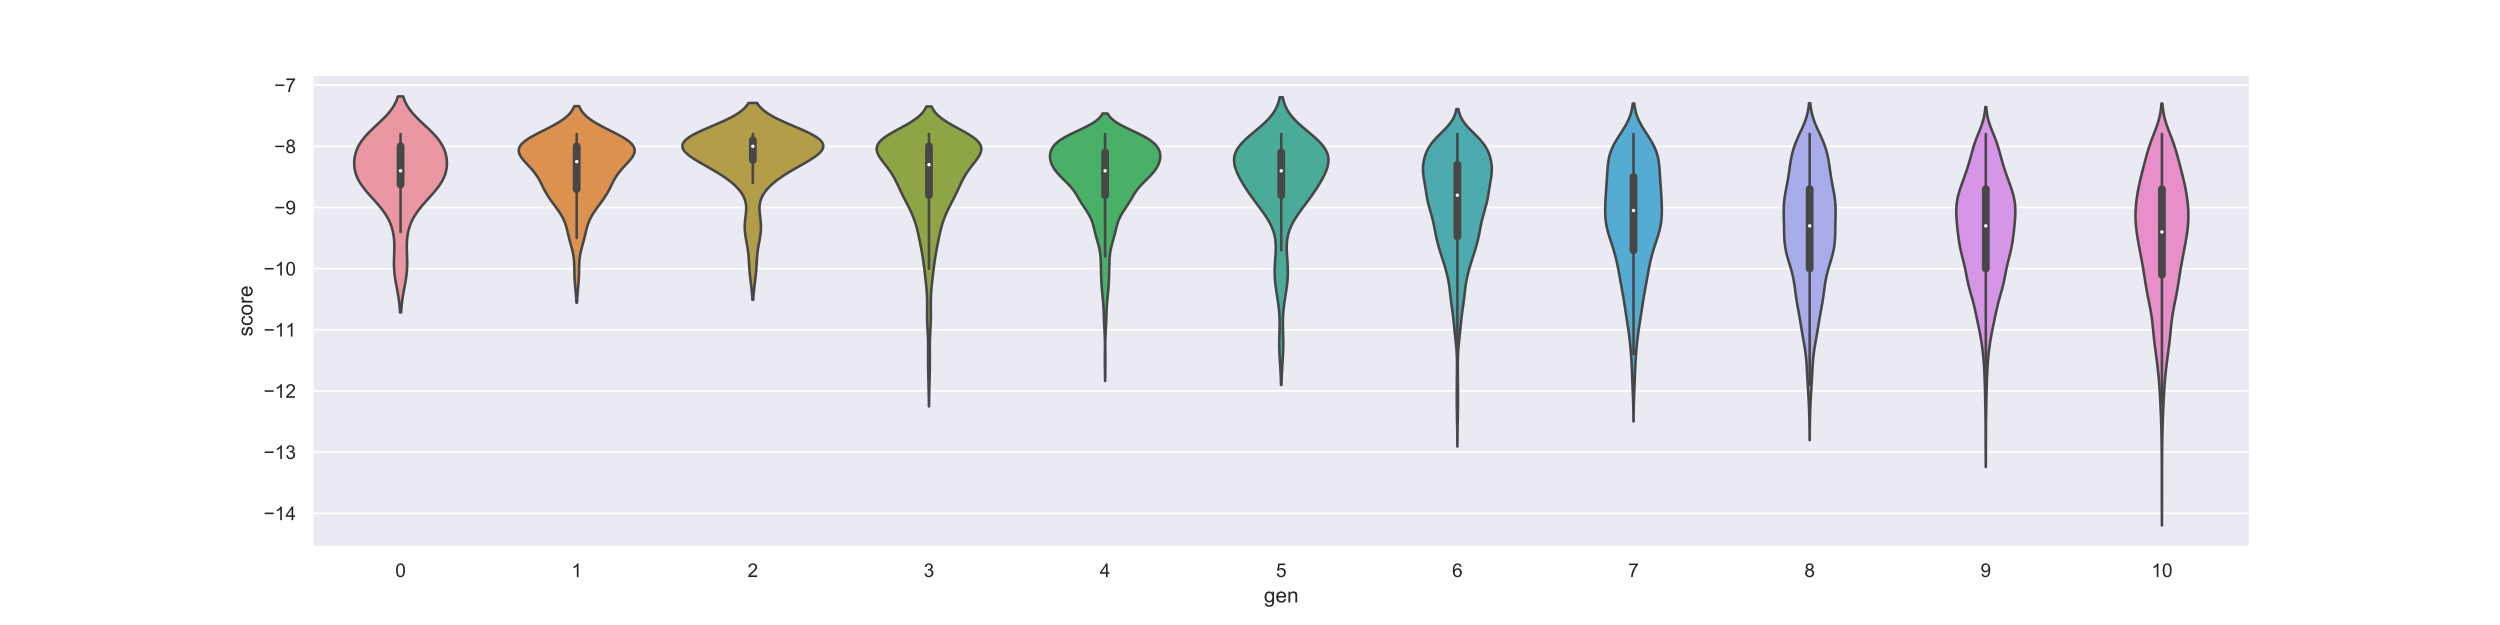 <?xml version="1.0" encoding="utf-8" standalone="no"?>
<!DOCTYPE svg PUBLIC "-//W3C//DTD SVG 1.1//EN"
  "http://www.w3.org/Graphics/SVG/1.1/DTD/svg11.dtd">
<!-- Created with matplotlib (https://matplotlib.org/) -->
<svg height="360pt" version="1.1" viewBox="0 0 1440 360" width="1440pt" xmlns="http://www.w3.org/2000/svg" xmlns:xlink="http://www.w3.org/1999/xlink">
 <defs>
  <style type="text/css">
*{stroke-linecap:butt;stroke-linejoin:round;}
  </style>
 </defs>
 <g id="figure_1">
  <g id="patch_1">
   <path d="M 0 360 
L 1440 360 
L 1440 0 
L 0 0 
z
" style="fill:#ffffff;"/>
  </g>
  <g id="axes_1">
   <g id="patch_2">
    <path d="M 180 315 
L 1296 315 
L 1296 43.2 
L 180 43.2 
z
" style="fill:#eaeaf2;"/>
   </g>
   <g id="matplotlib.axis_1">
    <g id="xtick_1">
     <g id="text_1">
      <!-- 0 -->
      <defs>
       <path d="M 4.156 35.297 
Q 4.156 48 6.766 55.734 
Q 9.375 63.484 14.516 67.672 
Q 19.672 71.875 27.484 71.875 
Q 33.25 71.875 37.594 69.547 
Q 41.938 67.234 44.766 62.859 
Q 47.609 58.5 49.219 52.219 
Q 50.828 45.953 50.828 35.297 
Q 50.828 22.703 48.234 14.969 
Q 45.656 7.234 40.5 3 
Q 35.359 -1.219 27.484 -1.219 
Q 17.141 -1.219 11.234 6.203 
Q 4.156 15.141 4.156 35.297 
z
M 13.188 35.297 
Q 13.188 17.672 17.312 11.828 
Q 21.438 6 27.484 6 
Q 33.547 6 37.672 11.859 
Q 41.797 17.719 41.797 35.297 
Q 41.797 52.984 37.672 58.781 
Q 33.547 64.594 27.391 64.594 
Q 21.344 64.594 17.719 59.469 
Q 13.188 52.938 13.188 35.297 
z
" id="ArialMT-48"/>
      </defs>
      <g style="fill:#262626;" transform="translate(227.669 332.374)scale(0.11 -0.11)">
       <use xlink:href="#ArialMT-48"/>
      </g>
     </g>
    </g>
    <g id="xtick_2">
     <g id="text_2">
      <!-- 1 -->
      <defs>
       <path d="M 37.25 0 
L 28.469 0 
L 28.469 56 
Q 25.297 52.984 20.141 49.953 
Q 14.984 46.922 10.891 45.406 
L 10.891 53.906 
Q 18.266 57.375 23.781 62.297 
Q 29.297 67.234 31.594 71.875 
L 37.25 71.875 
z
" id="ArialMT-49"/>
      </defs>
      <g style="fill:#262626;" transform="translate(329.123 332.374)scale(0.11 -0.11)">
       <use xlink:href="#ArialMT-49"/>
      </g>
     </g>
    </g>
    <g id="xtick_3">
     <g id="text_3">
      <!-- 2 -->
      <defs>
       <path d="M 50.344 8.453 
L 50.344 0 
L 3.031 0 
Q 2.938 3.172 4.047 6.109 
Q 5.859 10.938 9.828 15.625 
Q 13.812 20.312 21.344 26.469 
Q 33.016 36.031 37.109 41.625 
Q 41.219 47.219 41.219 52.203 
Q 41.219 57.422 37.469 61 
Q 33.734 64.594 27.734 64.594 
Q 21.391 64.594 17.578 60.781 
Q 13.766 56.984 13.719 50.25 
L 4.688 51.172 
Q 5.609 61.281 11.656 66.578 
Q 17.719 71.875 27.938 71.875 
Q 38.234 71.875 44.234 66.156 
Q 50.25 60.453 50.25 52 
Q 50.25 47.703 48.484 43.547 
Q 46.734 39.406 42.656 34.812 
Q 38.578 30.219 29.109 22.219 
Q 21.188 15.578 18.938 13.203 
Q 16.703 10.844 15.234 8.453 
z
" id="ArialMT-50"/>
      </defs>
      <g style="fill:#262626;" transform="translate(430.578 332.374)scale(0.11 -0.11)">
       <use xlink:href="#ArialMT-50"/>
      </g>
     </g>
    </g>
    <g id="xtick_4">
     <g id="text_4">
      <!-- 3 -->
      <defs>
       <path d="M 4.203 18.891 
L 12.984 20.062 
Q 14.5 12.594 18.141 9.297 
Q 21.781 6 27 6 
Q 33.203 6 37.469 10.297 
Q 41.75 14.594 41.75 20.953 
Q 41.75 27 37.797 30.922 
Q 33.844 34.859 27.734 34.859 
Q 25.25 34.859 21.531 33.891 
L 22.516 41.609 
Q 23.391 41.5 23.922 41.5 
Q 29.547 41.5 34.031 44.422 
Q 38.531 47.359 38.531 53.469 
Q 38.531 58.297 35.25 61.469 
Q 31.984 64.656 26.812 64.656 
Q 21.688 64.656 18.266 61.422 
Q 14.844 58.203 13.875 51.766 
L 5.078 53.328 
Q 6.688 62.156 12.391 67.016 
Q 18.109 71.875 26.609 71.875 
Q 32.469 71.875 37.391 69.359 
Q 42.328 66.844 44.938 62.5 
Q 47.562 58.156 47.562 53.266 
Q 47.562 48.641 45.062 44.828 
Q 42.578 41.016 37.703 38.766 
Q 44.047 37.312 47.562 32.688 
Q 51.078 28.078 51.078 21.141 
Q 51.078 11.766 44.234 5.25 
Q 37.406 -1.266 26.953 -1.266 
Q 17.531 -1.266 11.297 4.344 
Q 5.078 9.969 4.203 18.891 
z
" id="ArialMT-51"/>
      </defs>
      <g style="fill:#262626;" transform="translate(532.032 332.374)scale(0.11 -0.11)">
       <use xlink:href="#ArialMT-51"/>
      </g>
     </g>
    </g>
    <g id="xtick_5">
     <g id="text_5">
      <!-- 4 -->
      <defs>
       <path d="M 32.328 0 
L 32.328 17.141 
L 1.266 17.141 
L 1.266 25.203 
L 33.938 71.578 
L 41.109 71.578 
L 41.109 25.203 
L 50.781 25.203 
L 50.781 17.141 
L 41.109 17.141 
L 41.109 0 
z
M 32.328 25.203 
L 32.328 57.469 
L 9.906 25.203 
z
" id="ArialMT-52"/>
      </defs>
      <g style="fill:#262626;" transform="translate(633.487 332.374)scale(0.11 -0.11)">
       <use xlink:href="#ArialMT-52"/>
      </g>
     </g>
    </g>
    <g id="xtick_6">
     <g id="text_6">
      <!-- 5 -->
      <defs>
       <path d="M 4.156 18.75 
L 13.375 19.531 
Q 14.406 12.797 18.141 9.391 
Q 21.875 6 27.156 6 
Q 33.5 6 37.891 10.781 
Q 42.281 15.578 42.281 23.484 
Q 42.281 31 38.062 35.344 
Q 33.844 39.703 27 39.703 
Q 22.75 39.703 19.328 37.766 
Q 15.922 35.844 13.969 32.766 
L 5.719 33.844 
L 12.641 70.609 
L 48.25 70.609 
L 48.25 62.203 
L 19.672 62.203 
L 15.828 42.969 
Q 22.266 47.469 29.344 47.469 
Q 38.719 47.469 45.156 40.969 
Q 51.609 34.469 51.609 24.266 
Q 51.609 14.547 45.953 7.469 
Q 39.062 -1.219 27.156 -1.219 
Q 17.391 -1.219 11.203 4.25 
Q 5.031 9.719 4.156 18.75 
z
" id="ArialMT-53"/>
      </defs>
      <g style="fill:#262626;" transform="translate(734.941 332.374)scale(0.11 -0.11)">
       <use xlink:href="#ArialMT-53"/>
      </g>
     </g>
    </g>
    <g id="xtick_7">
     <g id="text_7">
      <!-- 6 -->
      <defs>
       <path d="M 49.75 54.047 
L 41.016 53.375 
Q 39.844 58.547 37.703 60.891 
Q 34.125 64.656 28.906 64.656 
Q 24.703 64.656 21.531 62.312 
Q 17.391 59.281 14.984 53.469 
Q 12.594 47.656 12.5 36.922 
Q 15.672 41.75 20.266 44.094 
Q 24.859 46.438 29.891 46.438 
Q 38.672 46.438 44.844 39.969 
Q 51.031 33.5 51.031 23.25 
Q 51.031 16.5 48.125 10.719 
Q 45.219 4.938 40.141 1.859 
Q 35.062 -1.219 28.609 -1.219 
Q 17.625 -1.219 10.688 6.859 
Q 3.766 14.938 3.766 33.5 
Q 3.766 54.25 11.422 63.672 
Q 18.109 71.875 29.438 71.875 
Q 37.891 71.875 43.281 67.141 
Q 48.688 62.406 49.75 54.047 
z
M 13.875 23.188 
Q 13.875 18.656 15.797 14.5 
Q 17.719 10.359 21.188 8.172 
Q 24.656 6 28.469 6 
Q 34.031 6 38.031 10.484 
Q 42.047 14.984 42.047 22.703 
Q 42.047 30.125 38.078 34.391 
Q 34.125 38.672 28.125 38.672 
Q 22.172 38.672 18.016 34.391 
Q 13.875 30.125 13.875 23.188 
z
" id="ArialMT-54"/>
      </defs>
      <g style="fill:#262626;" transform="translate(836.396 332.374)scale(0.11 -0.11)">
       <use xlink:href="#ArialMT-54"/>
      </g>
     </g>
    </g>
    <g id="xtick_8">
     <g id="text_8">
      <!-- 7 -->
      <defs>
       <path d="M 4.734 62.203 
L 4.734 70.656 
L 51.078 70.656 
L 51.078 63.812 
Q 44.234 56.547 37.516 44.484 
Q 30.812 32.422 27.156 19.672 
Q 24.516 10.688 23.781 0 
L 14.75 0 
Q 14.891 8.453 18.062 20.406 
Q 21.234 32.375 27.172 43.484 
Q 33.109 54.594 39.797 62.203 
z
" id="ArialMT-55"/>
      </defs>
      <g style="fill:#262626;" transform="translate(937.851 332.374)scale(0.11 -0.11)">
       <use xlink:href="#ArialMT-55"/>
      </g>
     </g>
    </g>
    <g id="xtick_9">
     <g id="text_9">
      <!-- 8 -->
      <defs>
       <path d="M 17.672 38.812 
Q 12.203 40.828 9.562 44.531 
Q 6.938 48.25 6.938 53.422 
Q 6.938 61.234 12.547 66.547 
Q 18.172 71.875 27.484 71.875 
Q 36.859 71.875 42.578 66.422 
Q 48.297 60.984 48.297 53.172 
Q 48.297 48.188 45.672 44.5 
Q 43.062 40.828 37.75 38.812 
Q 44.344 36.672 47.781 31.875 
Q 51.219 27.094 51.219 20.453 
Q 51.219 11.281 44.719 5.031 
Q 38.234 -1.219 27.641 -1.219 
Q 17.047 -1.219 10.547 5.047 
Q 4.047 11.328 4.047 20.703 
Q 4.047 27.688 7.594 32.391 
Q 11.141 37.109 17.672 38.812 
z
M 15.922 53.719 
Q 15.922 48.641 19.188 45.406 
Q 22.469 42.188 27.688 42.188 
Q 32.766 42.188 36.016 45.375 
Q 39.266 48.578 39.266 53.219 
Q 39.266 58.062 35.906 61.359 
Q 32.562 64.656 27.594 64.656 
Q 22.562 64.656 19.234 61.422 
Q 15.922 58.203 15.922 53.719 
z
M 13.094 20.656 
Q 13.094 16.891 14.875 13.375 
Q 16.656 9.859 20.172 7.922 
Q 23.688 6 27.734 6 
Q 34.031 6 38.125 10.047 
Q 42.234 14.109 42.234 20.359 
Q 42.234 26.703 38.016 30.859 
Q 33.797 35.016 27.438 35.016 
Q 21.234 35.016 17.156 30.906 
Q 13.094 26.812 13.094 20.656 
z
" id="ArialMT-56"/>
      </defs>
      <g style="fill:#262626;" transform="translate(1039.305 332.374)scale(0.11 -0.11)">
       <use xlink:href="#ArialMT-56"/>
      </g>
     </g>
    </g>
    <g id="xtick_10">
     <g id="text_10">
      <!-- 9 -->
      <defs>
       <path d="M 5.469 16.547 
L 13.922 17.328 
Q 14.984 11.375 18.016 8.688 
Q 21.047 6 25.781 6 
Q 29.828 6 32.875 7.859 
Q 35.938 9.719 37.891 12.812 
Q 39.844 15.922 41.156 21.188 
Q 42.484 26.469 42.484 31.938 
Q 42.484 32.516 42.438 33.688 
Q 39.797 29.5 35.234 26.875 
Q 30.672 24.266 25.344 24.266 
Q 16.453 24.266 10.297 30.703 
Q 4.156 37.156 4.156 47.703 
Q 4.156 58.594 10.578 65.234 
Q 17 71.875 26.656 71.875 
Q 33.641 71.875 39.422 68.109 
Q 45.219 64.359 48.219 57.391 
Q 51.219 50.438 51.219 37.25 
Q 51.219 23.531 48.234 15.406 
Q 45.266 7.281 39.375 3.031 
Q 33.5 -1.219 25.594 -1.219 
Q 17.188 -1.219 11.859 3.438 
Q 6.547 8.109 5.469 16.547 
z
M 41.453 48.141 
Q 41.453 55.719 37.422 60.156 
Q 33.406 64.594 27.734 64.594 
Q 21.875 64.594 17.531 59.812 
Q 13.188 55.031 13.188 47.406 
Q 13.188 40.578 17.312 36.297 
Q 21.438 32.031 27.484 32.031 
Q 33.594 32.031 37.516 36.297 
Q 41.453 40.578 41.453 48.141 
z
" id="ArialMT-57"/>
      </defs>
      <g style="fill:#262626;" transform="translate(1140.76 332.374)scale(0.11 -0.11)">
       <use xlink:href="#ArialMT-57"/>
      </g>
     </g>
    </g>
    <g id="xtick_11">
     <g id="text_11">
      <!-- 10 -->
      <g style="fill:#262626;" transform="translate(1239.156 332.374)scale(0.11 -0.11)">
       <use xlink:href="#ArialMT-49"/>
       <use x="55.615" xlink:href="#ArialMT-48"/>
      </g>
     </g>
    </g>
    <g id="text_12">
     <!-- gen -->
     <defs>
      <path d="M 4.984 -4.297 
L 13.531 -5.562 
Q 14.062 -9.516 16.5 -11.328 
Q 19.781 -13.766 25.438 -13.766 
Q 31.547 -13.766 34.859 -11.328 
Q 38.188 -8.891 39.359 -4.5 
Q 40.047 -1.812 39.984 6.781 
Q 34.234 0 25.641 0 
Q 14.938 0 9.078 7.719 
Q 3.219 15.438 3.219 26.219 
Q 3.219 33.641 5.906 39.906 
Q 8.594 46.188 13.688 49.609 
Q 18.797 53.031 25.688 53.031 
Q 34.859 53.031 40.828 45.609 
L 40.828 51.859 
L 48.922 51.859 
L 48.922 7.031 
Q 48.922 -5.078 46.453 -10.125 
Q 44 -15.188 38.641 -18.109 
Q 33.297 -21.047 25.484 -21.047 
Q 16.219 -21.047 10.5 -16.875 
Q 4.781 -12.703 4.984 -4.297 
z
M 12.25 26.859 
Q 12.25 16.656 16.297 11.969 
Q 20.359 7.281 26.469 7.281 
Q 32.516 7.281 36.609 11.938 
Q 40.719 16.609 40.719 26.562 
Q 40.719 36.078 36.5 40.906 
Q 32.281 45.75 26.312 45.75 
Q 20.453 45.75 16.344 40.984 
Q 12.25 36.234 12.25 26.859 
z
" id="ArialMT-103"/>
      <path d="M 42.094 16.703 
L 51.172 15.578 
Q 49.031 7.625 43.219 3.219 
Q 37.406 -1.172 28.375 -1.172 
Q 17 -1.172 10.328 5.828 
Q 3.656 12.844 3.656 25.484 
Q 3.656 38.578 10.391 45.797 
Q 17.141 53.031 27.875 53.031 
Q 38.281 53.031 44.875 45.953 
Q 51.469 38.875 51.469 26.031 
Q 51.469 25.25 51.422 23.688 
L 12.75 23.688 
Q 13.234 15.141 17.578 10.594 
Q 21.922 6.062 28.422 6.062 
Q 33.25 6.062 36.672 8.594 
Q 40.094 11.141 42.094 16.703 
z
M 13.234 30.906 
L 42.188 30.906 
Q 41.609 37.453 38.875 40.719 
Q 34.672 45.797 27.984 45.797 
Q 21.922 45.797 17.797 41.75 
Q 13.672 37.703 13.234 30.906 
z
" id="ArialMT-101"/>
      <path d="M 6.594 0 
L 6.594 51.859 
L 14.5 51.859 
L 14.5 44.484 
Q 20.219 53.031 31 53.031 
Q 35.688 53.031 39.625 51.344 
Q 43.562 49.656 45.516 46.922 
Q 47.469 44.188 48.25 40.438 
Q 48.734 37.984 48.734 31.891 
L 48.734 0 
L 39.938 0 
L 39.938 31.547 
Q 39.938 36.922 38.906 39.578 
Q 37.891 42.234 35.281 43.812 
Q 32.672 45.406 29.156 45.406 
Q 23.531 45.406 19.453 41.844 
Q 15.375 38.281 15.375 28.328 
L 15.375 0 
z
" id="ArialMT-110"/>
     </defs>
     <g style="fill:#262626;" transform="translate(727.99 347.009)scale(0.12 -0.12)">
      <use xlink:href="#ArialMT-103"/>
      <use x="55.615" xlink:href="#ArialMT-101"/>
      <use x="111.23" xlink:href="#ArialMT-110"/>
     </g>
    </g>
   </g>
   <g id="matplotlib.axis_2">
    <g id="ytick_1">
     <g id="line2d_1">
      <path clip-path="url(#pec44fc406b)" d="M 180 295.653 
L 1296 295.653 
" style="fill:none;stroke:#ffffff;stroke-linecap:round;"/>
     </g>
     <g id="text_13">
      <!-- −14 -->
      <defs>
       <path d="M 52.828 31.203 
L 5.562 31.203 
L 5.562 39.406 
L 52.828 39.406 
z
" id="ArialMT-8722"/>
      </defs>
      <g style="fill:#262626;" transform="translate(151.841 299.59)scale(0.11 -0.11)">
       <use xlink:href="#ArialMT-8722"/>
       <use x="58.398" xlink:href="#ArialMT-49"/>
       <use x="114.014" xlink:href="#ArialMT-52"/>
      </g>
     </g>
    </g>
    <g id="ytick_2">
     <g id="line2d_2">
      <path clip-path="url(#pec44fc406b)" d="M 180 260.423 
L 1296 260.423 
" style="fill:none;stroke:#ffffff;stroke-linecap:round;"/>
     </g>
     <g id="text_14">
      <!-- −13 -->
      <g style="fill:#262626;" transform="translate(151.841 264.36)scale(0.11 -0.11)">
       <use xlink:href="#ArialMT-8722"/>
       <use x="58.398" xlink:href="#ArialMT-49"/>
       <use x="114.014" xlink:href="#ArialMT-51"/>
      </g>
     </g>
    </g>
    <g id="ytick_3">
     <g id="line2d_3">
      <path clip-path="url(#pec44fc406b)" d="M 180 225.194 
L 1296 225.194 
" style="fill:none;stroke:#ffffff;stroke-linecap:round;"/>
     </g>
     <g id="text_15">
      <!-- −12 -->
      <g style="fill:#262626;" transform="translate(151.841 229.131)scale(0.11 -0.11)">
       <use xlink:href="#ArialMT-8722"/>
       <use x="58.398" xlink:href="#ArialMT-49"/>
       <use x="114.014" xlink:href="#ArialMT-50"/>
      </g>
     </g>
    </g>
    <g id="ytick_4">
     <g id="line2d_4">
      <path clip-path="url(#pec44fc406b)" d="M 180 189.965 
L 1296 189.965 
" style="fill:none;stroke:#ffffff;stroke-linecap:round;"/>
     </g>
     <g id="text_16">
      <!-- −11 -->
      <g style="fill:#262626;" transform="translate(151.853 193.901)scale(0.11 -0.11)">
       <use xlink:href="#ArialMT-8722"/>
       <use x="58.398" xlink:href="#ArialMT-49"/>
       <use x="113.904" xlink:href="#ArialMT-49"/>
      </g>
     </g>
    </g>
    <g id="ytick_5">
     <g id="line2d_5">
      <path clip-path="url(#pec44fc406b)" d="M 180 154.735 
L 1296 154.735 
" style="fill:none;stroke:#ffffff;stroke-linecap:round;"/>
     </g>
     <g id="text_17">
      <!-- −10 -->
      <g style="fill:#262626;" transform="translate(151.841 158.672)scale(0.11 -0.11)">
       <use xlink:href="#ArialMT-8722"/>
       <use x="58.398" xlink:href="#ArialMT-49"/>
       <use x="114.014" xlink:href="#ArialMT-48"/>
      </g>
     </g>
    </g>
    <g id="ytick_6">
     <g id="line2d_6">
      <path clip-path="url(#pec44fc406b)" d="M 180 119.506 
L 1296 119.506 
" style="fill:none;stroke:#ffffff;stroke-linecap:round;"/>
     </g>
     <g id="text_18">
      <!-- −9 -->
      <g style="fill:#262626;" transform="translate(157.958 123.443)scale(0.11 -0.11)">
       <use xlink:href="#ArialMT-8722"/>
       <use x="58.398" xlink:href="#ArialMT-57"/>
      </g>
     </g>
    </g>
    <g id="ytick_7">
     <g id="line2d_7">
      <path clip-path="url(#pec44fc406b)" d="M 180 84.276 
L 1296 84.276 
" style="fill:none;stroke:#ffffff;stroke-linecap:round;"/>
     </g>
     <g id="text_19">
      <!-- −8 -->
      <g style="fill:#262626;" transform="translate(157.958 88.213)scale(0.11 -0.11)">
       <use xlink:href="#ArialMT-8722"/>
       <use x="58.398" xlink:href="#ArialMT-56"/>
      </g>
     </g>
    </g>
    <g id="ytick_8">
     <g id="line2d_8">
      <path clip-path="url(#pec44fc406b)" d="M 180 49.047 
L 1296 49.047 
" style="fill:none;stroke:#ffffff;stroke-linecap:round;"/>
     </g>
     <g id="text_20">
      <!-- −7 -->
      <g style="fill:#262626;" transform="translate(157.958 52.984)scale(0.11 -0.11)">
       <use xlink:href="#ArialMT-8722"/>
       <use x="58.398" xlink:href="#ArialMT-55"/>
      </g>
     </g>
    </g>
    <g id="text_21">
     <!-- score -->
     <defs>
      <path d="M 3.078 15.484 
L 11.766 16.844 
Q 12.5 11.625 15.844 8.844 
Q 19.188 6.062 25.203 6.062 
Q 31.25 6.062 34.172 8.516 
Q 37.109 10.984 37.109 14.312 
Q 37.109 17.281 34.516 19 
Q 32.719 20.172 25.531 21.969 
Q 15.875 24.422 12.141 26.203 
Q 8.406 27.984 6.469 31.125 
Q 4.547 34.281 4.547 38.094 
Q 4.547 41.547 6.125 44.5 
Q 7.719 47.469 10.453 49.422 
Q 12.5 50.922 16.031 51.969 
Q 19.578 53.031 23.641 53.031 
Q 29.734 53.031 34.344 51.266 
Q 38.969 49.516 41.156 46.5 
Q 43.359 43.5 44.188 38.484 
L 35.594 37.312 
Q 35.016 41.312 32.203 43.547 
Q 29.391 45.797 24.266 45.797 
Q 18.219 45.797 15.625 43.797 
Q 13.031 41.797 13.031 39.109 
Q 13.031 37.406 14.109 36.031 
Q 15.188 34.625 17.484 33.688 
Q 18.797 33.203 25.25 31.453 
Q 34.578 28.953 38.25 27.359 
Q 41.938 25.781 44.031 22.75 
Q 46.141 19.734 46.141 15.234 
Q 46.141 10.844 43.578 6.953 
Q 41.016 3.078 36.172 0.953 
Q 31.344 -1.172 25.25 -1.172 
Q 15.141 -1.172 9.844 3.031 
Q 4.547 7.234 3.078 15.484 
z
" id="ArialMT-115"/>
      <path d="M 40.438 19 
L 49.078 17.875 
Q 47.656 8.938 41.812 3.875 
Q 35.984 -1.172 27.484 -1.172 
Q 16.844 -1.172 10.375 5.781 
Q 3.906 12.75 3.906 25.734 
Q 3.906 34.125 6.688 40.422 
Q 9.469 46.734 15.156 49.875 
Q 20.844 53.031 27.547 53.031 
Q 35.984 53.031 41.359 48.75 
Q 46.734 44.484 48.25 36.625 
L 39.703 35.297 
Q 38.484 40.531 35.375 43.156 
Q 32.281 45.797 27.875 45.797 
Q 21.234 45.797 17.078 41.031 
Q 12.938 36.281 12.938 25.984 
Q 12.938 15.531 16.938 10.797 
Q 20.953 6.062 27.391 6.062 
Q 32.562 6.062 36.031 9.234 
Q 39.5 12.406 40.438 19 
z
" id="ArialMT-99"/>
      <path d="M 3.328 25.922 
Q 3.328 40.328 11.328 47.266 
Q 18.016 53.031 27.641 53.031 
Q 38.328 53.031 45.109 46.016 
Q 51.906 39.016 51.906 26.656 
Q 51.906 16.656 48.906 10.906 
Q 45.906 5.172 40.156 2 
Q 34.422 -1.172 27.641 -1.172 
Q 16.75 -1.172 10.031 5.812 
Q 3.328 12.797 3.328 25.922 
z
M 12.359 25.922 
Q 12.359 15.969 16.703 11.016 
Q 21.047 6.062 27.641 6.062 
Q 34.188 6.062 38.531 11.031 
Q 42.875 16.016 42.875 26.219 
Q 42.875 35.844 38.5 40.797 
Q 34.125 45.75 27.641 45.75 
Q 21.047 45.75 16.703 40.812 
Q 12.359 35.891 12.359 25.922 
z
" id="ArialMT-111"/>
      <path d="M 6.5 0 
L 6.5 51.859 
L 14.406 51.859 
L 14.406 44 
Q 17.438 49.516 20 51.266 
Q 22.562 53.031 25.641 53.031 
Q 30.078 53.031 34.672 50.203 
L 31.641 42.047 
Q 28.422 43.953 25.203 43.953 
Q 22.312 43.953 20.016 42.219 
Q 17.719 40.484 16.75 37.406 
Q 15.281 32.719 15.281 27.156 
L 15.281 0 
z
" id="ArialMT-114"/>
     </defs>
     <g style="fill:#262626;" transform="translate(145.456 193.771)rotate(-90)scale(0.12 -0.12)">
      <use xlink:href="#ArialMT-115"/>
      <use x="50" xlink:href="#ArialMT-99"/>
      <use x="100" xlink:href="#ArialMT-111"/>
      <use x="155.615" xlink:href="#ArialMT-114"/>
      <use x="188.916" xlink:href="#ArialMT-101"/>
     </g>
    </g>
   </g>
   <g id="PolyCollection_1">
    <defs>
     <path d="M 231.027 -180.066 
L 230.428 -180.066 
L 230.347 -181.322 
L 230.25 -182.579 
L 230.136 -183.835 
L 230.003 -185.091 
L 229.852 -186.348 
L 229.682 -187.604 
L 229.494 -188.861 
L 229.29 -190.117 
L 229.072 -191.373 
L 228.844 -192.63 
L 228.609 -193.886 
L 228.373 -195.142 
L 228.14 -196.399 
L 227.915 -197.655 
L 227.705 -198.911 
L 227.514 -200.168 
L 227.346 -201.424 
L 227.205 -202.68 
L 227.092 -203.937 
L 227.009 -205.193 
L 226.955 -206.45 
L 226.929 -207.706 
L 226.926 -208.962 
L 226.943 -210.219 
L 226.975 -211.475 
L 227.015 -212.731 
L 227.058 -213.988 
L 227.096 -215.244 
L 227.124 -216.5 
L 227.136 -217.757 
L 227.125 -219.013 
L 227.087 -220.269 
L 227.016 -221.526 
L 226.907 -222.782 
L 226.757 -224.039 
L 226.56 -225.295 
L 226.312 -226.551 
L 226.008 -227.808 
L 225.645 -229.064 
L 225.219 -230.32 
L 224.725 -231.577 
L 224.161 -232.833 
L 223.524 -234.089 
L 222.814 -235.346 
L 222.03 -236.602 
L 221.175 -237.858 
L 220.254 -239.115 
L 219.271 -240.371 
L 218.234 -241.628 
L 217.155 -242.884 
L 216.044 -244.14 
L 214.914 -245.397 
L 213.781 -246.653 
L 212.658 -247.909 
L 211.562 -249.166 
L 210.507 -250.422 
L 209.507 -251.678 
L 208.573 -252.935 
L 207.716 -254.191 
L 206.945 -255.448 
L 206.263 -256.704 
L 205.675 -257.96 
L 205.181 -259.217 
L 204.779 -260.473 
L 204.467 -261.729 
L 204.242 -262.986 
L 204.098 -264.242 
L 204.034 -265.498 
L 204.045 -266.755 
L 204.13 -268.011 
L 204.291 -269.267 
L 204.527 -270.524 
L 204.844 -271.78 
L 205.245 -273.037 
L 205.736 -274.293 
L 206.321 -275.549 
L 207.004 -276.806 
L 207.789 -278.062 
L 208.676 -279.318 
L 209.661 -280.575 
L 210.739 -281.831 
L 211.902 -283.087 
L 213.136 -284.344 
L 214.425 -285.6 
L 215.752 -286.856 
L 217.097 -288.113 
L 218.44 -289.369 
L 219.76 -290.626 
L 221.039 -291.882 
L 222.258 -293.138 
L 223.404 -294.395 
L 224.464 -295.651 
L 225.432 -296.907 
L 226.301 -298.164 
L 227.07 -299.42 
L 227.742 -300.676 
L 228.319 -301.933 
L 228.808 -303.189 
L 229.216 -304.445 
L 232.238 -304.445 
L 232.238 -304.445 
L 232.647 -303.189 
L 233.136 -301.933 
L 233.713 -300.676 
L 234.384 -299.42 
L 235.154 -298.164 
L 236.023 -296.907 
L 236.99 -295.651 
L 238.051 -294.395 
L 239.197 -293.138 
L 240.416 -291.882 
L 241.694 -290.626 
L 243.015 -289.369 
L 244.357 -288.113 
L 245.702 -286.856 
L 247.03 -285.6 
L 248.319 -284.344 
L 249.553 -283.087 
L 250.715 -281.831 
L 251.794 -280.575 
L 252.779 -279.318 
L 253.665 -278.062 
L 254.45 -276.806 
L 255.134 -275.549 
L 255.719 -274.293 
L 256.209 -273.037 
L 256.61 -271.78 
L 256.927 -270.524 
L 257.164 -269.267 
L 257.324 -268.011 
L 257.41 -266.755 
L 257.421 -265.498 
L 257.356 -264.242 
L 257.213 -262.986 
L 256.987 -261.729 
L 256.675 -260.473 
L 256.274 -259.217 
L 255.779 -257.96 
L 255.191 -256.704 
L 254.51 -255.448 
L 253.738 -254.191 
L 252.881 -252.935 
L 251.948 -251.678 
L 250.947 -250.422 
L 249.892 -249.166 
L 248.796 -247.909 
L 247.674 -246.653 
L 246.54 -245.397 
L 245.411 -244.14 
L 244.3 -242.884 
L 243.22 -241.628 
L 242.184 -240.371 
L 241.201 -239.115 
L 240.279 -237.858 
L 239.424 -236.602 
L 238.641 -235.346 
L 237.931 -234.089 
L 237.294 -232.833 
L 236.73 -231.577 
L 236.236 -230.32 
L 235.809 -229.064 
L 235.446 -227.808 
L 235.143 -226.551 
L 234.895 -225.295 
L 234.698 -224.039 
L 234.547 -222.782 
L 234.439 -221.526 
L 234.368 -220.269 
L 234.329 -219.013 
L 234.319 -217.757 
L 234.33 -216.5 
L 234.358 -215.244 
L 234.397 -213.988 
L 234.439 -212.731 
L 234.48 -211.475 
L 234.511 -210.219 
L 234.529 -208.962 
L 234.526 -207.706 
L 234.499 -206.45 
L 234.446 -205.193 
L 234.363 -203.937 
L 234.25 -202.68 
L 234.109 -201.424 
L 233.941 -200.168 
L 233.749 -198.911 
L 233.539 -197.655 
L 233.315 -196.399 
L 233.082 -195.142 
L 232.845 -193.886 
L 232.611 -192.63 
L 232.382 -191.373 
L 232.164 -190.117 
L 231.96 -188.861 
L 231.773 -187.604 
L 231.603 -186.348 
L 231.451 -185.091 
L 231.319 -183.835 
L 231.205 -182.579 
L 231.108 -181.322 
L 231.027 -180.066 
z
" id="m1f87fc4224" style="stroke:#474747;stroke-width:1.5;"/>
    </defs>
    <g clip-path="url(#pec44fc406b)">
     <use style="fill:#ea96a3;stroke:#474747;stroke-width:1.5;" x="0" xlink:href="#m1f87fc4224" y="360"/>
    </g>
   </g>
   <g id="PolyCollection_2">
    <defs>
     <path d="M 332.347 -185.657 
L 332.016 -185.657 
L 331.964 -186.801 
L 331.901 -187.944 
L 331.827 -189.088 
L 331.743 -190.231 
L 331.649 -191.374 
L 331.547 -192.518 
L 331.441 -193.661 
L 331.334 -194.805 
L 331.23 -195.948 
L 331.133 -197.091 
L 331.046 -198.235 
L 330.974 -199.378 
L 330.916 -200.522 
L 330.874 -201.665 
L 330.846 -202.808 
L 330.827 -203.952 
L 330.813 -205.095 
L 330.796 -206.239 
L 330.768 -207.382 
L 330.721 -208.525 
L 330.647 -209.669 
L 330.541 -210.812 
L 330.398 -211.956 
L 330.217 -213.099 
L 329.998 -214.242 
L 329.745 -215.386 
L 329.464 -216.529 
L 329.165 -217.673 
L 328.854 -218.816 
L 328.542 -219.959 
L 328.235 -221.103 
L 327.938 -222.246 
L 327.653 -223.39 
L 327.38 -224.533 
L 327.112 -225.676 
L 326.842 -226.82 
L 326.559 -227.963 
L 326.252 -229.107 
L 325.908 -230.25 
L 325.517 -231.393 
L 325.069 -232.537 
L 324.559 -233.68 
L 323.984 -234.824 
L 323.344 -235.967 
L 322.643 -237.11 
L 321.889 -238.254 
L 321.092 -239.397 
L 320.264 -240.541 
L 319.419 -241.684 
L 318.57 -242.827 
L 317.732 -243.971 
L 316.918 -245.114 
L 316.139 -246.258 
L 315.4 -247.401 
L 314.707 -248.544 
L 314.058 -249.688 
L 313.448 -250.831 
L 312.868 -251.975 
L 312.302 -253.118 
L 311.737 -254.261 
L 311.154 -255.405 
L 310.536 -256.548 
L 309.866 -257.692 
L 309.133 -258.835 
L 308.328 -259.978 
L 307.447 -261.122 
L 306.496 -262.265 
L 305.485 -263.409 
L 304.433 -264.552 
L 303.366 -265.696 
L 302.318 -266.839 
L 301.327 -267.982 
L 300.438 -269.126 
L 299.696 -270.269 
L 299.146 -271.413 
L 298.833 -272.556 
L 298.793 -273.699 
L 299.053 -274.843 
L 299.632 -275.986 
L 300.533 -277.13 
L 301.749 -278.273 
L 303.256 -279.416 
L 305.019 -280.56 
L 306.995 -281.703 
L 309.128 -282.847 
L 311.361 -283.99 
L 313.636 -285.133 
L 315.893 -286.277 
L 318.082 -287.42 
L 320.155 -288.564 
L 322.078 -289.707 
L 323.823 -290.85 
L 325.375 -291.994 
L 326.727 -293.137 
L 327.881 -294.281 
L 328.846 -295.424 
L 329.638 -296.567 
L 330.275 -297.711 
L 330.777 -298.854 
L 333.586 -298.854 
L 333.586 -298.854 
L 334.088 -297.711 
L 334.725 -296.567 
L 335.517 -295.424 
L 336.483 -294.281 
L 337.637 -293.137 
L 338.989 -291.994 
L 340.54 -290.85 
L 342.286 -289.707 
L 344.208 -288.564 
L 346.282 -287.42 
L 348.47 -286.277 
L 350.728 -285.133 
L 353.002 -283.99 
L 355.236 -282.847 
L 357.369 -281.703 
L 359.344 -280.56 
L 361.108 -279.416 
L 362.615 -278.273 
L 363.83 -277.13 
L 364.732 -275.986 
L 365.311 -274.843 
L 365.571 -273.699 
L 365.53 -272.556 
L 365.217 -271.413 
L 364.668 -270.269 
L 363.926 -269.126 
L 363.037 -267.982 
L 362.046 -266.839 
L 360.997 -265.696 
L 359.93 -264.552 
L 358.878 -263.409 
L 357.867 -262.265 
L 356.916 -261.122 
L 356.036 -259.978 
L 355.231 -258.835 
L 354.497 -257.692 
L 353.828 -256.548 
L 353.21 -255.405 
L 352.627 -254.261 
L 352.061 -253.118 
L 351.496 -251.975 
L 350.915 -250.831 
L 350.305 -249.688 
L 349.656 -248.544 
L 348.963 -247.401 
L 348.225 -246.258 
L 347.445 -245.114 
L 346.631 -243.971 
L 345.794 -242.827 
L 344.945 -241.684 
L 344.099 -240.541 
L 343.271 -239.397 
L 342.474 -238.254 
L 341.72 -237.11 
L 341.02 -235.967 
L 340.38 -234.824 
L 339.804 -233.68 
L 339.295 -232.537 
L 338.847 -231.393 
L 338.456 -230.25 
L 338.112 -229.107 
L 337.805 -227.963 
L 337.522 -226.82 
L 337.252 -225.676 
L 336.984 -224.533 
L 336.71 -223.39 
L 336.426 -222.246 
L 336.129 -221.103 
L 335.822 -219.959 
L 335.51 -218.816 
L 335.199 -217.673 
L 334.899 -216.529 
L 334.619 -215.386 
L 334.366 -214.242 
L 334.147 -213.099 
L 333.965 -211.956 
L 333.822 -210.812 
L 333.716 -209.669 
L 333.643 -208.525 
L 333.596 -207.382 
L 333.568 -206.239 
L 333.551 -205.095 
L 333.536 -203.952 
L 333.518 -202.808 
L 333.489 -201.665 
L 333.447 -200.522 
L 333.39 -199.378 
L 333.317 -198.235 
L 333.231 -197.091 
L 333.134 -195.948 
L 333.03 -194.805 
L 332.923 -193.661 
L 332.817 -192.518 
L 332.715 -191.374 
L 332.621 -190.231 
L 332.536 -189.088 
L 332.462 -187.944 
L 332.399 -186.801 
L 332.347 -185.657 
z
" id="mf074d6be88" style="stroke:#474747;stroke-width:1.5;"/>
    </defs>
    <g clip-path="url(#pec44fc406b)">
     <use style="fill:#dc924e;stroke:#474747;stroke-width:1.5;" x="0" xlink:href="#mf074d6be88" y="360"/>
    </g>
   </g>
   <g id="PolyCollection_3">
    <defs>
     <path d="M 433.868 -187.341 
L 433.405 -187.341 
L 433.34 -188.486 
L 433.262 -189.631 
L 433.172 -190.776 
L 433.069 -191.921 
L 432.954 -193.066 
L 432.829 -194.211 
L 432.695 -195.356 
L 432.555 -196.501 
L 432.413 -197.646 
L 432.272 -198.791 
L 432.136 -199.936 
L 432.007 -201.081 
L 431.889 -202.226 
L 431.783 -203.371 
L 431.689 -204.516 
L 431.607 -205.661 
L 431.534 -206.806 
L 431.467 -207.951 
L 431.401 -209.096 
L 431.332 -210.241 
L 431.254 -211.386 
L 431.163 -212.531 
L 431.054 -213.676 
L 430.925 -214.821 
L 430.774 -215.966 
L 430.602 -217.111 
L 430.412 -218.256 
L 430.208 -219.4 
L 429.997 -220.545 
L 429.786 -221.69 
L 429.583 -222.835 
L 429.397 -223.98 
L 429.236 -225.125 
L 429.107 -226.27 
L 429.017 -227.415 
L 428.969 -228.56 
L 428.965 -229.705 
L 429.003 -230.85 
L 429.08 -231.995 
L 429.187 -233.14 
L 429.317 -234.285 
L 429.456 -235.43 
L 429.591 -236.575 
L 429.706 -237.72 
L 429.787 -238.865 
L 429.817 -240.01 
L 429.783 -241.155 
L 429.67 -242.3 
L 429.467 -243.445 
L 429.165 -244.59 
L 428.756 -245.735 
L 428.237 -246.88 
L 427.602 -248.025 
L 426.852 -249.17 
L 425.986 -250.315 
L 425.003 -251.459 
L 423.906 -252.604 
L 422.694 -253.749 
L 421.369 -254.894 
L 419.932 -256.039 
L 418.386 -257.184 
L 416.735 -258.329 
L 414.986 -259.474 
L 413.146 -260.619 
L 411.23 -261.764 
L 409.255 -262.909 
L 407.243 -264.054 
L 405.221 -265.199 
L 403.222 -266.344 
L 401.283 -267.489 
L 399.446 -268.634 
L 397.755 -269.779 
L 396.255 -270.924 
L 394.994 -272.069 
L 394.015 -273.214 
L 393.357 -274.359 
L 393.055 -275.504 
L 393.131 -276.649 
L 393.601 -277.794 
L 394.467 -278.939 
L 395.717 -280.084 
L 397.327 -281.229 
L 399.26 -282.374 
L 401.468 -283.519 
L 403.893 -284.663 
L 406.472 -285.808 
L 409.139 -286.953 
L 411.826 -288.098 
L 414.472 -289.243 
L 417.021 -290.388 
L 419.426 -291.533 
L 421.649 -292.678 
L 423.665 -293.823 
L 425.458 -294.968 
L 427.025 -296.113 
L 428.368 -297.258 
L 429.499 -298.403 
L 430.434 -299.548 
L 431.195 -300.693 
L 436.078 -300.693 
L 436.078 -300.693 
L 436.838 -299.548 
L 437.774 -298.403 
L 438.905 -297.258 
L 440.248 -296.113 
L 441.814 -294.968 
L 443.608 -293.823 
L 445.624 -292.678 
L 447.847 -291.533 
L 450.251 -290.388 
L 452.8 -289.243 
L 455.447 -288.098 
L 458.134 -286.953 
L 460.8 -285.808 
L 463.379 -284.663 
L 465.804 -283.519 
L 468.012 -282.374 
L 469.945 -281.229 
L 471.556 -280.084 
L 472.806 -278.939 
L 473.671 -277.794 
L 474.142 -276.649 
L 474.218 -275.504 
L 473.915 -274.359 
L 473.258 -273.214 
L 472.278 -272.069 
L 471.017 -270.924 
L 469.518 -269.779 
L 467.827 -268.634 
L 465.99 -267.489 
L 464.051 -266.344 
L 462.052 -265.199 
L 460.03 -264.054 
L 458.018 -262.909 
L 456.042 -261.764 
L 454.126 -260.619 
L 452.287 -259.474 
L 450.537 -258.329 
L 448.887 -257.184 
L 447.341 -256.039 
L 445.904 -254.894 
L 444.579 -253.749 
L 443.367 -252.604 
L 442.269 -251.459 
L 441.287 -250.315 
L 440.42 -249.17 
L 439.67 -248.025 
L 439.036 -246.88 
L 438.516 -245.735 
L 438.108 -244.59 
L 437.806 -243.445 
L 437.603 -242.3 
L 437.49 -241.155 
L 437.455 -240.01 
L 437.486 -238.865 
L 437.567 -237.72 
L 437.682 -236.575 
L 437.817 -235.43 
L 437.956 -234.285 
L 438.085 -233.14 
L 438.193 -231.995 
L 438.27 -230.85 
L 438.308 -229.705 
L 438.303 -228.56 
L 438.255 -227.415 
L 438.165 -226.27 
L 438.037 -225.125 
L 437.876 -223.98 
L 437.69 -222.835 
L 437.487 -221.69 
L 437.276 -220.545 
L 437.065 -219.4 
L 436.861 -218.256 
L 436.671 -217.111 
L 436.499 -215.966 
L 436.348 -214.821 
L 436.219 -213.676 
L 436.11 -212.531 
L 436.018 -211.386 
L 435.94 -210.241 
L 435.871 -209.096 
L 435.806 -207.951 
L 435.739 -206.806 
L 435.666 -205.661 
L 435.584 -204.516 
L 435.49 -203.371 
L 435.384 -202.226 
L 435.266 -201.081 
L 435.137 -199.936 
L 435.001 -198.791 
L 434.86 -197.646 
L 434.718 -196.501 
L 434.578 -195.356 
L 434.444 -194.211 
L 434.319 -193.066 
L 434.204 -191.921 
L 434.101 -190.776 
L 434.01 -189.631 
L 433.933 -188.486 
L 433.868 -187.341 
z
" id="mba25e2b9db" style="stroke:#474747;stroke-width:1.5;"/>
    </defs>
    <g clip-path="url(#pec44fc406b)">
     <use style="fill:#b39d48;stroke:#474747;stroke-width:1.5;" x="0" xlink:href="#mba25e2b9db" y="360"/>
    </g>
   </g>
   <g id="PolyCollection_4">
    <defs>
     <path d="M 535.121 -125.968 
L 535.061 -125.968 
L 535.045 -127.712 
L 535.023 -129.457 
L 534.996 -131.201 
L 534.962 -132.945 
L 534.924 -134.69 
L 534.882 -136.434 
L 534.837 -138.178 
L 534.792 -139.922 
L 534.747 -141.667 
L 534.705 -143.411 
L 534.666 -145.155 
L 534.632 -146.9 
L 534.605 -148.644 
L 534.586 -150.388 
L 534.577 -152.133 
L 534.577 -153.877 
L 534.585 -155.621 
L 534.596 -157.365 
L 534.604 -159.11 
L 534.602 -160.854 
L 534.583 -162.598 
L 534.544 -164.343 
L 534.482 -166.087 
L 534.401 -167.831 
L 534.308 -169.576 
L 534.214 -171.32 
L 534.128 -173.064 
L 534.06 -174.808 
L 534.015 -176.553 
L 533.994 -178.297 
L 533.994 -180.041 
L 534.006 -181.786 
L 534.021 -183.53 
L 534.028 -185.274 
L 534.014 -187.018 
L 533.973 -188.763 
L 533.898 -190.507 
L 533.789 -192.251 
L 533.647 -193.996 
L 533.48 -195.74 
L 533.294 -197.484 
L 533.098 -199.229 
L 532.897 -200.973 
L 532.694 -202.717 
L 532.487 -204.461 
L 532.274 -206.206 
L 532.049 -207.95 
L 531.807 -209.694 
L 531.544 -211.439 
L 531.261 -213.183 
L 530.958 -214.927 
L 530.638 -216.671 
L 530.307 -218.416 
L 529.967 -220.16 
L 529.617 -221.904 
L 529.255 -223.649 
L 528.874 -225.393 
L 528.465 -227.137 
L 528.017 -228.882 
L 527.521 -230.626 
L 526.967 -232.37 
L 526.348 -234.114 
L 525.66 -235.859 
L 524.906 -237.603 
L 524.091 -239.347 
L 523.227 -241.092 
L 522.331 -242.836 
L 521.425 -244.58 
L 520.528 -246.324 
L 519.657 -248.069 
L 518.816 -249.813 
L 518.001 -251.557 
L 517.194 -253.302 
L 516.365 -255.046 
L 515.482 -256.79 
L 514.515 -258.535 
L 513.44 -260.279 
L 512.249 -262.023 
L 510.957 -263.767 
L 509.601 -265.512 
L 508.246 -267.256 
L 506.98 -269 
L 505.919 -270.745 
L 505.189 -272.489 
L 504.919 -274.233 
L 505.22 -275.977 
L 506.165 -277.722 
L 507.776 -279.466 
L 510.006 -281.21 
L 512.742 -282.955 
L 515.817 -284.699 
L 519.033 -286.443 
L 522.189 -288.188 
L 525.108 -289.932 
L 527.663 -291.676 
L 529.781 -293.42 
L 531.449 -295.165 
L 532.695 -296.909 
L 533.581 -298.653 
L 536.601 -298.653 
L 536.601 -298.653 
L 537.487 -296.909 
L 538.733 -295.165 
L 540.401 -293.42 
L 542.519 -291.676 
L 545.074 -289.932 
L 547.993 -288.188 
L 551.148 -286.443 
L 554.364 -284.699 
L 557.44 -282.955 
L 560.176 -281.21 
L 562.406 -279.466 
L 564.017 -277.722 
L 564.962 -275.977 
L 565.263 -274.233 
L 564.992 -272.489 
L 564.263 -270.745 
L 563.201 -269 
L 561.936 -267.256 
L 560.58 -265.512 
L 559.224 -263.767 
L 557.932 -262.023 
L 556.742 -260.279 
L 555.667 -258.535 
L 554.699 -256.79 
L 553.817 -255.046 
L 552.988 -253.302 
L 552.18 -251.557 
L 551.365 -249.813 
L 550.525 -248.069 
L 549.654 -246.324 
L 548.757 -244.58 
L 547.851 -242.836 
L 546.955 -241.092 
L 546.091 -239.347 
L 545.276 -237.603 
L 544.521 -235.859 
L 543.834 -234.114 
L 543.215 -232.37 
L 542.661 -230.626 
L 542.164 -228.882 
L 541.717 -227.137 
L 541.308 -225.393 
L 540.927 -223.649 
L 540.565 -221.904 
L 540.215 -220.16 
L 539.875 -218.416 
L 539.543 -216.671 
L 539.224 -214.927 
L 538.921 -213.183 
L 538.638 -211.439 
L 538.375 -209.694 
L 538.133 -207.95 
L 537.908 -206.206 
L 537.695 -204.461 
L 537.488 -202.717 
L 537.285 -200.973 
L 537.084 -199.229 
L 536.887 -197.484 
L 536.702 -195.74 
L 536.534 -193.996 
L 536.393 -192.251 
L 536.284 -190.507 
L 536.209 -188.763 
L 536.167 -187.018 
L 536.154 -185.274 
L 536.161 -183.53 
L 536.176 -181.786 
L 536.188 -180.041 
L 536.188 -178.297 
L 536.167 -176.553 
L 536.122 -174.808 
L 536.054 -173.064 
L 535.968 -171.32 
L 535.873 -169.576 
L 535.781 -167.831 
L 535.7 -166.087 
L 535.638 -164.343 
L 535.598 -162.598 
L 535.58 -160.854 
L 535.578 -159.11 
L 535.586 -157.365 
L 535.597 -155.621 
L 535.605 -153.877 
L 535.605 -152.133 
L 535.596 -150.388 
L 535.577 -148.644 
L 535.55 -146.9 
L 535.516 -145.155 
L 535.477 -143.411 
L 535.435 -141.667 
L 535.39 -139.922 
L 535.345 -138.178 
L 535.3 -136.434 
L 535.258 -134.69 
L 535.219 -132.945 
L 535.186 -131.201 
L 535.159 -129.457 
L 535.137 -127.712 
L 535.121 -125.968 
z
" id="mcab04fdf7d" style="stroke:#474747;stroke-width:1.5;"/>
    </defs>
    <g clip-path="url(#pec44fc406b)">
     <use style="fill:#8ea546;stroke:#474747;stroke-width:1.5;" x="0" xlink:href="#mcab04fdf7d" y="360"/>
    </g>
   </g>
   <g id="PolyCollection_5">
    <defs>
     <path d="M 636.564 -140.568 
L 636.526 -140.568 
L 636.514 -142.124 
L 636.498 -143.68 
L 636.478 -145.237 
L 636.456 -146.793 
L 636.434 -148.349 
L 636.417 -149.905 
L 636.406 -151.461 
L 636.405 -153.017 
L 636.412 -154.573 
L 636.426 -156.129 
L 636.442 -157.685 
L 636.456 -159.241 
L 636.462 -160.798 
L 636.455 -162.354 
L 636.432 -163.91 
L 636.391 -165.466 
L 636.331 -167.022 
L 636.256 -168.578 
L 636.171 -170.134 
L 636.083 -171.69 
L 635.999 -173.246 
L 635.925 -174.802 
L 635.862 -176.359 
L 635.809 -177.915 
L 635.76 -179.471 
L 635.705 -181.027 
L 635.635 -182.583 
L 635.542 -184.139 
L 635.424 -185.695 
L 635.284 -187.251 
L 635.129 -188.807 
L 634.971 -190.363 
L 634.82 -191.92 
L 634.683 -193.476 
L 634.565 -195.032 
L 634.466 -196.588 
L 634.384 -198.144 
L 634.318 -199.7 
L 634.265 -201.256 
L 634.221 -202.812 
L 634.185 -204.368 
L 634.153 -205.924 
L 634.119 -207.481 
L 634.074 -209.037 
L 634.007 -210.593 
L 633.901 -212.149 
L 633.74 -213.705 
L 633.511 -215.261 
L 633.209 -216.817 
L 632.84 -218.373 
L 632.421 -219.929 
L 631.977 -221.485 
L 631.535 -223.041 
L 631.114 -224.598 
L 630.723 -226.154 
L 630.351 -227.71 
L 629.973 -229.266 
L 629.551 -230.822 
L 629.046 -232.378 
L 628.426 -233.934 
L 627.674 -235.49 
L 626.797 -237.046 
L 625.821 -238.602 
L 624.789 -240.159 
L 623.752 -241.715 
L 622.749 -243.271 
L 621.796 -244.827 
L 620.88 -246.383 
L 619.955 -247.939 
L 618.956 -249.495 
L 617.826 -251.051 
L 616.532 -252.607 
L 615.082 -254.163 
L 613.525 -255.72 
L 611.941 -257.276 
L 610.411 -258.832 
L 609.008 -260.388 
L 607.78 -261.944 
L 606.75 -263.5 
L 605.931 -265.056 
L 605.326 -266.612 
L 604.939 -268.168 
L 604.781 -269.724 
L 604.866 -271.281 
L 605.222 -272.837 
L 605.888 -274.393 
L 606.918 -275.949 
L 608.374 -277.505 
L 610.307 -279.061 
L 612.73 -280.617 
L 615.595 -282.173 
L 618.779 -283.729 
L 622.096 -285.285 
L 625.325 -286.842 
L 628.26 -288.398 
L 630.747 -289.954 
L 632.71 -291.51 
L 634.153 -293.066 
L 635.141 -294.622 
L 637.95 -294.622 
L 637.95 -294.622 
L 638.938 -293.066 
L 640.381 -291.51 
L 642.344 -289.954 
L 644.83 -288.398 
L 647.765 -286.842 
L 650.995 -285.285 
L 654.312 -283.729 
L 657.496 -282.173 
L 660.361 -280.617 
L 662.784 -279.061 
L 664.717 -277.505 
L 666.173 -275.949 
L 667.203 -274.393 
L 667.869 -272.837 
L 668.225 -271.281 
L 668.31 -269.724 
L 668.152 -268.168 
L 667.765 -266.612 
L 667.16 -265.056 
L 666.34 -263.5 
L 665.311 -261.944 
L 664.082 -260.388 
L 662.68 -258.832 
L 661.15 -257.276 
L 659.566 -255.72 
L 658.009 -254.163 
L 656.559 -252.607 
L 655.265 -251.051 
L 654.135 -249.495 
L 653.136 -247.939 
L 652.211 -246.383 
L 651.295 -244.827 
L 650.342 -243.271 
L 649.339 -241.715 
L 648.302 -240.159 
L 647.27 -238.602 
L 646.294 -237.046 
L 645.417 -235.49 
L 644.665 -233.934 
L 644.045 -232.378 
L 643.54 -230.822 
L 643.118 -229.266 
L 642.74 -227.71 
L 642.368 -226.154 
L 641.977 -224.598 
L 641.556 -223.041 
L 641.114 -221.485 
L 640.67 -219.929 
L 640.251 -218.373 
L 639.882 -216.817 
L 639.58 -215.261 
L 639.351 -213.705 
L 639.19 -212.149 
L 639.084 -210.593 
L 639.017 -209.037 
L 638.972 -207.481 
L 638.938 -205.924 
L 638.906 -204.368 
L 638.87 -202.812 
L 638.826 -201.256 
L 638.773 -199.7 
L 638.706 -198.144 
L 638.625 -196.588 
L 638.526 -195.032 
L 638.407 -193.476 
L 638.271 -191.92 
L 638.119 -190.363 
L 637.962 -188.807 
L 637.807 -187.251 
L 637.667 -185.695 
L 637.549 -184.139 
L 637.456 -182.583 
L 637.385 -181.027 
L 637.331 -179.471 
L 637.281 -177.915 
L 637.229 -176.359 
L 637.166 -174.802 
L 637.092 -173.246 
L 637.008 -171.69 
L 636.92 -170.134 
L 636.835 -168.578 
L 636.76 -167.022 
L 636.7 -165.466 
L 636.659 -163.91 
L 636.636 -162.354 
L 636.629 -160.798 
L 636.635 -159.241 
L 636.649 -157.685 
L 636.665 -156.129 
L 636.679 -154.573 
L 636.686 -153.017 
L 636.685 -151.461 
L 636.674 -149.905 
L 636.657 -148.349 
L 636.635 -146.793 
L 636.613 -145.237 
L 636.593 -143.68 
L 636.577 -142.124 
L 636.564 -140.568 
z
" id="m9b00c276c8" style="stroke:#474747;stroke-width:1.5;"/>
    </defs>
    <g clip-path="url(#pec44fc406b)">
     <use style="fill:#48b067;stroke:#474747;stroke-width:1.5;" x="0" xlink:href="#m9b00c276c8" y="360"/>
    </g>
   </g>
   <g id="PolyCollection_6">
    <defs>
     <path d="M 738.116 -138.269 
L 737.884 -138.269 
L 737.84 -139.942 
L 737.785 -141.616 
L 737.718 -143.29 
L 737.638 -144.963 
L 737.547 -146.637 
L 737.447 -148.311 
L 737.341 -149.985 
L 737.234 -151.658 
L 737.13 -153.332 
L 737.035 -155.006 
L 736.954 -156.68 
L 736.893 -158.353 
L 736.854 -160.027 
L 736.838 -161.701 
L 736.845 -163.374 
L 736.872 -165.048 
L 736.913 -166.722 
L 736.961 -168.396 
L 737.007 -170.069 
L 737.044 -171.743 
L 737.061 -173.417 
L 737.053 -175.091 
L 737.012 -176.764 
L 736.936 -178.438 
L 736.821 -180.112 
L 736.669 -181.785 
L 736.482 -183.459 
L 736.265 -185.133 
L 736.024 -186.807 
L 735.767 -188.48 
L 735.503 -190.154 
L 735.242 -191.828 
L 734.992 -193.502 
L 734.765 -195.175 
L 734.568 -196.849 
L 734.409 -198.523 
L 734.294 -200.196 
L 734.225 -201.87 
L 734.204 -203.544 
L 734.227 -205.218 
L 734.289 -206.891 
L 734.381 -208.565 
L 734.493 -210.239 
L 734.61 -211.913 
L 734.719 -213.586 
L 734.802 -215.26 
L 734.845 -216.934 
L 734.83 -218.607 
L 734.742 -220.281 
L 734.567 -221.955 
L 734.291 -223.629 
L 733.904 -225.302 
L 733.4 -226.976 
L 732.773 -228.65 
L 732.026 -230.324 
L 731.164 -231.997 
L 730.195 -233.671 
L 729.134 -235.345 
L 727.998 -237.019 
L 726.805 -238.692 
L 725.575 -240.366 
L 724.327 -242.04 
L 723.078 -243.713 
L 721.844 -245.387 
L 720.635 -247.061 
L 719.46 -248.735 
L 718.324 -250.408 
L 717.231 -252.082 
L 716.186 -253.756 
L 715.191 -255.43 
L 714.255 -257.103 
L 713.389 -258.777 
L 712.607 -260.451 
L 711.932 -262.124 
L 711.389 -263.798 
L 711.007 -265.472 
L 710.817 -267.146 
L 710.849 -268.819 
L 711.129 -270.493 
L 711.678 -272.167 
L 712.504 -273.841 
L 713.604 -275.514 
L 714.964 -277.188 
L 716.553 -278.862 
L 718.328 -280.535 
L 720.237 -282.209 
L 722.223 -283.883 
L 724.224 -285.557 
L 726.182 -287.23 
L 728.045 -288.904 
L 729.77 -290.578 
L 731.325 -292.252 
L 732.692 -293.925 
L 733.862 -295.599 
L 734.839 -297.273 
L 735.635 -298.946 
L 736.267 -300.62 
L 736.757 -302.294 
L 737.127 -303.968 
L 738.873 -303.968 
L 738.873 -303.968 
L 739.243 -302.294 
L 739.733 -300.62 
L 740.365 -298.946 
L 741.161 -297.273 
L 742.138 -295.599 
L 743.308 -293.925 
L 744.675 -292.252 
L 746.23 -290.578 
L 747.955 -288.904 
L 749.818 -287.23 
L 751.776 -285.557 
L 753.777 -283.883 
L 755.763 -282.209 
L 757.672 -280.535 
L 759.447 -278.862 
L 761.036 -277.188 
L 762.396 -275.514 
L 763.496 -273.841 
L 764.322 -272.167 
L 764.871 -270.493 
L 765.151 -268.819 
L 765.183 -267.146 
L 764.993 -265.472 
L 764.611 -263.798 
L 764.068 -262.124 
L 763.393 -260.451 
L 762.611 -258.777 
L 761.745 -257.103 
L 760.809 -255.43 
L 759.814 -253.756 
L 758.769 -252.082 
L 757.676 -250.408 
L 756.54 -248.735 
L 755.365 -247.061 
L 754.156 -245.387 
L 752.922 -243.713 
L 751.673 -242.04 
L 750.425 -240.366 
L 749.195 -238.692 
L 748.002 -237.019 
L 746.866 -235.345 
L 745.805 -233.671 
L 744.836 -231.997 
L 743.974 -230.324 
L 743.227 -228.65 
L 742.6 -226.976 
L 742.096 -225.302 
L 741.709 -223.629 
L 741.433 -221.955 
L 741.258 -220.281 
L 741.17 -218.607 
L 741.155 -216.934 
L 741.198 -215.26 
L 741.281 -213.586 
L 741.39 -211.913 
L 741.507 -210.239 
L 741.619 -208.565 
L 741.711 -206.891 
L 741.773 -205.218 
L 741.796 -203.544 
L 741.775 -201.87 
L 741.706 -200.196 
L 741.591 -198.523 
L 741.432 -196.849 
L 741.235 -195.175 
L 741.008 -193.502 
L 740.758 -191.828 
L 740.497 -190.154 
L 740.233 -188.48 
L 739.976 -186.807 
L 739.735 -185.133 
L 739.518 -183.459 
L 739.331 -181.785 
L 739.179 -180.112 
L 739.064 -178.438 
L 738.988 -176.764 
L 738.947 -175.091 
L 738.939 -173.417 
L 738.956 -171.743 
L 738.993 -170.069 
L 739.039 -168.396 
L 739.087 -166.722 
L 739.128 -165.048 
L 739.155 -163.374 
L 739.162 -161.701 
L 739.146 -160.027 
L 739.107 -158.353 
L 739.046 -156.68 
L 738.965 -155.006 
L 738.87 -153.332 
L 738.766 -151.658 
L 738.659 -149.985 
L 738.553 -148.311 
L 738.453 -146.637 
L 738.362 -144.963 
L 738.282 -143.29 
L 738.215 -141.616 
L 738.16 -139.942 
L 738.116 -138.269 
z
" id="m4c57704b44" style="stroke:#474747;stroke-width:1.5;"/>
    </defs>
    <g clip-path="url(#pec44fc406b)">
     <use style="fill:#4aac98;stroke:#474747;stroke-width:1.5;" x="0" xlink:href="#m4c57704b44" y="360"/>
    </g>
   </g>
   <g id="PolyCollection_7">
    <defs>
     <path d="M 839.465 -102.819 
L 839.444 -102.819 
L 839.436 -104.782 
L 839.424 -106.744 
L 839.408 -108.707 
L 839.386 -110.67 
L 839.359 -112.633 
L 839.327 -114.596 
L 839.292 -116.559 
L 839.254 -118.522 
L 839.216 -120.485 
L 839.18 -122.447 
L 839.15 -124.41 
L 839.128 -126.373 
L 839.115 -128.336 
L 839.11 -130.299 
L 839.112 -132.262 
L 839.119 -134.225 
L 839.129 -136.187 
L 839.142 -138.15 
L 839.158 -140.113 
L 839.176 -142.076 
L 839.197 -144.039 
L 839.216 -146.002 
L 839.229 -147.965 
L 839.23 -149.927 
L 839.213 -151.89 
L 839.169 -153.853 
L 839.093 -155.816 
L 838.982 -157.779 
L 838.835 -159.742 
L 838.657 -161.705 
L 838.458 -163.667 
L 838.249 -165.63 
L 838.042 -167.593 
L 837.842 -169.556 
L 837.649 -171.519 
L 837.456 -173.482 
L 837.253 -175.445 
L 837.031 -177.408 
L 836.784 -179.37 
L 836.517 -181.333 
L 836.242 -183.296 
L 835.972 -185.259 
L 835.719 -187.222 
L 835.485 -189.185 
L 835.263 -191.148 
L 835.036 -193.11 
L 834.784 -195.073 
L 834.485 -197.036 
L 834.127 -198.999 
L 833.706 -200.962 
L 833.226 -202.925 
L 832.695 -204.888 
L 832.123 -206.85 
L 831.518 -208.813 
L 830.892 -210.776 
L 830.258 -212.739 
L 829.63 -214.702 
L 829.025 -216.665 
L 828.458 -218.628 
L 827.94 -220.59 
L 827.473 -222.553 
L 827.054 -224.516 
L 826.668 -226.479 
L 826.294 -228.442 
L 825.907 -230.405 
L 825.483 -232.368 
L 825.007 -234.331 
L 824.479 -236.293 
L 823.918 -238.256 
L 823.355 -240.219 
L 822.826 -242.182 
L 822.359 -244.145 
L 821.964 -246.108 
L 821.628 -248.071 
L 821.322 -250.033 
L 821.013 -251.996 
L 820.683 -253.959 
L 820.339 -255.922 
L 820.017 -257.885 
L 819.764 -259.848 
L 819.63 -261.811 
L 819.647 -263.773 
L 819.827 -265.736 
L 820.168 -267.699 
L 820.668 -269.662 
L 821.337 -271.625 
L 822.202 -273.588 
L 823.301 -275.551 
L 824.664 -277.513 
L 826.291 -279.476 
L 828.136 -281.439 
L 830.106 -283.402 
L 832.076 -285.365 
L 833.914 -287.328 
L 835.511 -289.291 
L 836.802 -291.254 
L 837.774 -293.216 
L 838.453 -295.179 
L 838.894 -297.142 
L 840.015 -297.142 
L 840.015 -297.142 
L 840.456 -295.179 
L 841.136 -293.216 
L 842.107 -291.254 
L 843.398 -289.291 
L 844.995 -287.328 
L 846.833 -285.365 
L 848.803 -283.402 
L 850.773 -281.439 
L 852.619 -279.476 
L 854.245 -277.513 
L 855.608 -275.551 
L 856.707 -273.588 
L 857.572 -271.625 
L 858.241 -269.662 
L 858.741 -267.699 
L 859.083 -265.736 
L 859.262 -263.773 
L 859.279 -261.811 
L 859.145 -259.848 
L 858.892 -257.885 
L 858.57 -255.922 
L 858.226 -253.959 
L 857.896 -251.996 
L 857.587 -250.033 
L 857.281 -248.071 
L 856.945 -246.108 
L 856.55 -244.145 
L 856.083 -242.182 
L 855.554 -240.219 
L 854.991 -238.256 
L 854.43 -236.293 
L 853.903 -234.331 
L 853.426 -232.368 
L 853.002 -230.405 
L 852.615 -228.442 
L 852.241 -226.479 
L 851.855 -224.516 
L 851.436 -222.553 
L 850.969 -220.59 
L 850.451 -218.628 
L 849.884 -216.665 
L 849.279 -214.702 
L 848.651 -212.739 
L 848.017 -210.776 
L 847.391 -208.813 
L 846.786 -206.85 
L 846.214 -204.888 
L 845.683 -202.925 
L 845.203 -200.962 
L 844.782 -198.999 
L 844.424 -197.036 
L 844.126 -195.073 
L 843.873 -193.11 
L 843.646 -191.148 
L 843.424 -189.185 
L 843.191 -187.222 
L 842.937 -185.259 
L 842.667 -183.296 
L 842.392 -181.333 
L 842.125 -179.37 
L 841.878 -177.408 
L 841.656 -175.445 
L 841.453 -173.482 
L 841.26 -171.519 
L 841.068 -169.556 
L 840.868 -167.593 
L 840.66 -165.63 
L 840.451 -163.667 
L 840.252 -161.705 
L 840.074 -159.742 
L 839.927 -157.779 
L 839.816 -155.816 
L 839.74 -153.853 
L 839.697 -151.89 
L 839.679 -149.927 
L 839.68 -147.965 
L 839.693 -146.002 
L 839.712 -144.039 
L 839.733 -142.076 
L 839.751 -140.113 
L 839.767 -138.15 
L 839.78 -136.187 
L 839.79 -134.225 
L 839.797 -132.262 
L 839.799 -130.299 
L 839.794 -128.336 
L 839.781 -126.373 
L 839.759 -124.41 
L 839.729 -122.447 
L 839.693 -120.485 
L 839.655 -118.522 
L 839.617 -116.559 
L 839.582 -114.596 
L 839.55 -112.633 
L 839.523 -110.67 
L 839.502 -108.707 
L 839.485 -106.744 
L 839.473 -104.782 
L 839.465 -102.819 
z
" id="mc5597c12c2" style="stroke:#474747;stroke-width:1.5;"/>
    </defs>
    <g clip-path="url(#pec44fc406b)">
     <use style="fill:#4dabb0;stroke:#474747;stroke-width:1.5;" x="0" xlink:href="#mc5597c12c2" y="360"/>
    </g>
   </g>
   <g id="PolyCollection_8">
    <defs>
     <path d="M 940.931 -117.229 
L 940.887 -117.229 
L 940.875 -119.078 
L 940.856 -120.928 
L 940.831 -122.778 
L 940.798 -124.627 
L 940.755 -126.477 
L 940.703 -128.327 
L 940.642 -130.177 
L 940.574 -132.026 
L 940.5 -133.876 
L 940.424 -135.726 
L 940.347 -137.575 
L 940.273 -139.425 
L 940.202 -141.275 
L 940.133 -143.124 
L 940.064 -144.974 
L 939.991 -146.824 
L 939.911 -148.673 
L 939.82 -150.523 
L 939.715 -152.373 
L 939.596 -154.222 
L 939.461 -156.072 
L 939.311 -157.922 
L 939.147 -159.771 
L 938.968 -161.621 
L 938.773 -163.471 
L 938.561 -165.32 
L 938.33 -167.17 
L 938.082 -169.02 
L 937.817 -170.869 
L 937.54 -172.719 
L 937.255 -174.569 
L 936.967 -176.418 
L 936.681 -178.268 
L 936.398 -180.118 
L 936.117 -181.967 
L 935.835 -183.817 
L 935.548 -185.667 
L 935.251 -187.517 
L 934.94 -189.366 
L 934.618 -191.216 
L 934.286 -193.066 
L 933.949 -194.915 
L 933.612 -196.765 
L 933.278 -198.615 
L 932.948 -200.464 
L 932.617 -202.314 
L 932.279 -204.164 
L 931.925 -206.013 
L 931.547 -207.863 
L 931.137 -209.713 
L 930.691 -211.562 
L 930.204 -213.412 
L 929.678 -215.262 
L 929.115 -217.111 
L 928.524 -218.961 
L 927.916 -220.811 
L 927.311 -222.66 
L 926.728 -224.51 
L 926.191 -226.36 
L 925.72 -228.209 
L 925.33 -230.059 
L 925.029 -231.909 
L 924.815 -233.758 
L 924.681 -235.608 
L 924.615 -237.458 
L 924.604 -239.307 
L 924.633 -241.157 
L 924.693 -243.007 
L 924.777 -244.856 
L 924.877 -246.706 
L 924.991 -248.556 
L 925.113 -250.406 
L 925.241 -252.255 
L 925.369 -254.105 
L 925.495 -255.955 
L 925.615 -257.804 
L 925.732 -259.654 
L 925.854 -261.504 
L 925.992 -263.353 
L 926.169 -265.203 
L 926.408 -267.053 
L 926.738 -268.902 
L 927.182 -270.752 
L 927.762 -272.602 
L 928.487 -274.451 
L 929.356 -276.301 
L 930.356 -278.151 
L 931.463 -280 
L 932.639 -281.85 
L 933.842 -283.7 
L 935.027 -285.549 
L 936.149 -287.399 
L 937.171 -289.249 
L 938.064 -291.098 
L 938.815 -292.948 
L 939.42 -294.798 
L 939.887 -296.647 
L 940.233 -298.497 
L 940.479 -300.347 
L 941.339 -300.347 
L 941.339 -300.347 
L 941.585 -298.497 
L 941.931 -296.647 
L 942.398 -294.798 
L 943.003 -292.948 
L 943.754 -291.098 
L 944.648 -289.249 
L 945.669 -287.399 
L 946.791 -285.549 
L 947.976 -283.7 
L 949.179 -281.85 
L 950.356 -280 
L 951.462 -278.151 
L 952.462 -276.301 
L 953.331 -274.451 
L 954.056 -272.602 
L 954.636 -270.752 
L 955.081 -268.902 
L 955.41 -267.053 
L 955.649 -265.203 
L 955.826 -263.353 
L 955.965 -261.504 
L 956.086 -259.654 
L 956.203 -257.804 
L 956.323 -255.955 
L 956.449 -254.105 
L 956.577 -252.255 
L 956.705 -250.406 
L 956.828 -248.556 
L 956.941 -246.706 
L 957.042 -244.856 
L 957.125 -243.007 
L 957.185 -241.157 
L 957.215 -239.307 
L 957.203 -237.458 
L 957.137 -235.608 
L 957.003 -233.758 
L 956.79 -231.909 
L 956.488 -230.059 
L 956.099 -228.209 
L 955.628 -226.36 
L 955.09 -224.51 
L 954.508 -222.66 
L 953.902 -220.811 
L 953.294 -218.961 
L 952.703 -217.111 
L 952.14 -215.262 
L 951.614 -213.412 
L 951.128 -211.562 
L 950.681 -209.713 
L 950.271 -207.863 
L 949.893 -206.013 
L 949.539 -204.164 
L 949.201 -202.314 
L 948.87 -200.464 
L 948.54 -198.615 
L 948.206 -196.765 
L 947.87 -194.915 
L 947.533 -193.066 
L 947.2 -191.216 
L 946.878 -189.366 
L 946.568 -187.517 
L 946.27 -185.667 
L 945.983 -183.817 
L 945.701 -181.967 
L 945.42 -180.118 
L 945.137 -178.268 
L 944.851 -176.418 
L 944.563 -174.569 
L 944.278 -172.719 
L 944.001 -170.869 
L 943.736 -169.02 
L 943.488 -167.17 
L 943.258 -165.32 
L 943.045 -163.471 
L 942.85 -161.621 
L 942.671 -159.771 
L 942.507 -157.922 
L 942.357 -156.072 
L 942.222 -154.222 
L 942.103 -152.373 
L 941.998 -150.523 
L 941.907 -148.673 
L 941.827 -146.824 
L 941.754 -144.974 
L 941.685 -143.124 
L 941.616 -141.275 
L 941.545 -139.425 
L 941.471 -137.575 
L 941.395 -135.726 
L 941.318 -133.876 
L 941.245 -132.026 
L 941.176 -130.177 
L 941.115 -128.327 
L 941.063 -126.477 
L 941.021 -124.627 
L 940.987 -122.778 
L 940.962 -120.928 
L 940.944 -119.078 
L 940.931 -117.229 
z
" id="m168546ceec" style="stroke:#474747;stroke-width:1.5;"/>
    </defs>
    <g clip-path="url(#pec44fc406b)">
     <use style="fill:#54acd3;stroke:#474747;stroke-width:1.5;" x="0" xlink:href="#m168546ceec" y="360"/>
    </g>
   </g>
   <g id="PolyCollection_9">
    <defs>
     <path d="M 1042.38 -106.456 
L 1042.347 -106.456 
L 1042.337 -108.416 
L 1042.323 -110.377 
L 1042.304 -112.337 
L 1042.278 -114.298 
L 1042.246 -116.258 
L 1042.205 -118.219 
L 1042.157 -120.18 
L 1042.1 -122.14 
L 1042.033 -124.101 
L 1041.957 -126.061 
L 1041.869 -128.022 
L 1041.771 -129.982 
L 1041.664 -131.943 
L 1041.547 -133.903 
L 1041.426 -135.864 
L 1041.303 -137.825 
L 1041.182 -139.785 
L 1041.067 -141.746 
L 1040.959 -143.706 
L 1040.856 -145.667 
L 1040.751 -147.627 
L 1040.636 -149.588 
L 1040.5 -151.549 
L 1040.333 -153.509 
L 1040.125 -155.47 
L 1039.874 -157.43 
L 1039.583 -159.391 
L 1039.26 -161.351 
L 1038.918 -163.312 
L 1038.569 -165.272 
L 1038.226 -167.233 
L 1037.894 -169.194 
L 1037.571 -171.154 
L 1037.254 -173.115 
L 1036.932 -175.075 
L 1036.599 -177.036 
L 1036.251 -178.996 
L 1035.892 -180.957 
L 1035.531 -182.917 
L 1035.181 -184.878 
L 1034.852 -186.839 
L 1034.553 -188.799 
L 1034.28 -190.76 
L 1034.022 -192.72 
L 1033.763 -194.681 
L 1033.478 -196.641 
L 1033.147 -198.602 
L 1032.755 -200.563 
L 1032.295 -202.523 
L 1031.773 -204.484 
L 1031.202 -206.444 
L 1030.607 -208.405 
L 1030.015 -210.365 
L 1029.456 -212.326 
L 1028.955 -214.286 
L 1028.533 -216.247 
L 1028.2 -218.208 
L 1027.957 -220.168 
L 1027.795 -222.129 
L 1027.697 -224.089 
L 1027.641 -226.05 
L 1027.605 -228.01 
L 1027.573 -229.971 
L 1027.533 -231.931 
L 1027.487 -233.892 
L 1027.442 -235.853 
L 1027.417 -237.813 
L 1027.432 -239.774 
L 1027.504 -241.734 
L 1027.649 -243.695 
L 1027.87 -245.655 
L 1028.16 -247.616 
L 1028.503 -249.577 
L 1028.876 -251.537 
L 1029.255 -253.498 
L 1029.62 -255.458 
L 1029.958 -257.419 
L 1030.265 -259.379 
L 1030.548 -261.34 
L 1030.823 -263.3 
L 1031.108 -265.261 
L 1031.422 -267.222 
L 1031.787 -269.182 
L 1032.217 -271.143 
L 1032.727 -273.103 
L 1033.325 -275.064 
L 1034.015 -277.024 
L 1034.79 -278.985 
L 1035.638 -280.946 
L 1036.534 -282.906 
L 1037.448 -284.867 
L 1038.341 -286.827 
L 1039.177 -288.788 
L 1039.926 -290.748 
L 1040.567 -292.709 
L 1041.089 -294.669 
L 1041.495 -296.63 
L 1041.796 -298.591 
L 1042.008 -300.551 
L 1042.72 -300.551 
L 1042.72 -300.551 
L 1042.931 -298.591 
L 1043.232 -296.63 
L 1043.638 -294.669 
L 1044.16 -292.709 
L 1044.801 -290.748 
L 1045.55 -288.788 
L 1046.387 -286.827 
L 1047.28 -284.867 
L 1048.193 -282.906 
L 1049.089 -280.946 
L 1049.937 -278.985 
L 1050.713 -277.024 
L 1051.402 -275.064 
L 1052 -273.103 
L 1052.51 -271.143 
L 1052.941 -269.182 
L 1053.305 -267.222 
L 1053.62 -265.261 
L 1053.904 -263.3 
L 1054.179 -261.34 
L 1054.462 -259.379 
L 1054.77 -257.419 
L 1055.107 -255.458 
L 1055.472 -253.498 
L 1055.851 -251.537 
L 1056.225 -249.577 
L 1056.568 -247.616 
L 1056.857 -245.655 
L 1057.078 -243.695 
L 1057.223 -241.734 
L 1057.296 -239.774 
L 1057.31 -237.813 
L 1057.285 -235.853 
L 1057.241 -233.892 
L 1057.194 -231.931 
L 1057.154 -229.971 
L 1057.122 -228.01 
L 1057.087 -226.05 
L 1057.031 -224.089 
L 1056.932 -222.129 
L 1056.77 -220.168 
L 1056.527 -218.208 
L 1056.194 -216.247 
L 1055.772 -214.286 
L 1055.271 -212.326 
L 1054.712 -210.365 
L 1054.12 -208.405 
L 1053.525 -206.444 
L 1052.954 -204.484 
L 1052.432 -202.523 
L 1051.972 -200.563 
L 1051.58 -198.602 
L 1051.249 -196.641 
L 1050.965 -194.681 
L 1050.705 -192.72 
L 1050.448 -190.76 
L 1050.175 -188.799 
L 1049.875 -186.839 
L 1049.546 -184.878 
L 1049.196 -182.917 
L 1048.835 -180.957 
L 1048.476 -178.996 
L 1048.128 -177.036 
L 1047.795 -175.075 
L 1047.474 -173.115 
L 1047.156 -171.154 
L 1046.834 -169.194 
L 1046.501 -167.233 
L 1046.158 -165.272 
L 1045.81 -163.312 
L 1045.467 -161.351 
L 1045.144 -159.391 
L 1044.853 -157.43 
L 1044.602 -155.47 
L 1044.395 -153.509 
L 1044.227 -151.549 
L 1044.091 -149.588 
L 1043.976 -147.627 
L 1043.872 -145.667 
L 1043.768 -143.706 
L 1043.66 -141.746 
L 1043.545 -139.785 
L 1043.424 -137.825 
L 1043.301 -135.864 
L 1043.18 -133.903 
L 1043.064 -131.943 
L 1042.956 -129.982 
L 1042.858 -128.022 
L 1042.771 -126.061 
L 1042.694 -124.101 
L 1042.627 -122.14 
L 1042.57 -120.18 
L 1042.522 -118.219 
L 1042.482 -116.258 
L 1042.449 -114.298 
L 1042.424 -112.337 
L 1042.404 -110.377 
L 1042.39 -108.416 
L 1042.38 -106.456 
z
" id="m17d6a78e61" style="stroke:#474747;stroke-width:1.5;"/>
    </defs>
    <g clip-path="url(#pec44fc406b)">
     <use style="fill:#a9aceb;stroke:#474747;stroke-width:1.5;" x="0" xlink:href="#m17d6a78e61" y="360"/>
    </g>
   </g>
   <g id="PolyCollection_10">
    <defs>
     <path d="M 1143.828 -91.009 
L 1143.808 -91.009 
L 1143.802 -93.103 
L 1143.793 -95.198 
L 1143.782 -97.293 
L 1143.77 -99.388 
L 1143.758 -101.482 
L 1143.747 -103.577 
L 1143.74 -105.672 
L 1143.734 -107.766 
L 1143.73 -109.861 
L 1143.726 -111.956 
L 1143.717 -114.05 
L 1143.702 -116.145 
L 1143.68 -118.24 
L 1143.65 -120.334 
L 1143.615 -122.429 
L 1143.577 -124.524 
L 1143.537 -126.619 
L 1143.496 -128.713 
L 1143.454 -130.808 
L 1143.409 -132.903 
L 1143.36 -134.997 
L 1143.305 -137.092 
L 1143.242 -139.187 
L 1143.171 -141.281 
L 1143.09 -143.376 
L 1142.997 -145.471 
L 1142.891 -147.565 
L 1142.766 -149.66 
L 1142.618 -151.755 
L 1142.443 -153.85 
L 1142.236 -155.944 
L 1141.996 -158.039 
L 1141.724 -160.134 
L 1141.422 -162.228 
L 1141.089 -164.323 
L 1140.727 -166.418 
L 1140.337 -168.512 
L 1139.921 -170.607 
L 1139.489 -172.702 
L 1139.049 -174.796 
L 1138.608 -176.891 
L 1138.169 -178.986 
L 1137.72 -181.081 
L 1137.247 -183.175 
L 1136.734 -185.27 
L 1136.175 -187.365 
L 1135.581 -189.459 
L 1134.977 -191.554 
L 1134.394 -193.649 
L 1133.86 -195.743 
L 1133.385 -197.838 
L 1132.961 -199.933 
L 1132.561 -202.027 
L 1132.153 -204.122 
L 1131.71 -206.217 
L 1131.222 -208.311 
L 1130.7 -210.406 
L 1130.168 -212.501 
L 1129.655 -214.596 
L 1129.187 -216.69 
L 1128.777 -218.785 
L 1128.426 -220.88 
L 1128.122 -222.974 
L 1127.852 -225.069 
L 1127.607 -227.164 
L 1127.382 -229.258 
L 1127.179 -231.353 
L 1127.006 -233.448 
L 1126.879 -235.542 
L 1126.813 -237.637 
L 1126.831 -239.732 
L 1126.955 -241.827 
L 1127.204 -243.921 
L 1127.586 -246.016 
L 1128.097 -248.111 
L 1128.716 -250.205 
L 1129.414 -252.3 
L 1130.157 -254.395 
L 1130.914 -256.489 
L 1131.665 -258.584 
L 1132.393 -260.679 
L 1133.09 -262.773 
L 1133.753 -264.868 
L 1134.378 -266.963 
L 1134.97 -269.058 
L 1135.542 -271.152 
L 1136.119 -273.247 
L 1136.729 -275.342 
L 1137.4 -277.436 
L 1138.144 -279.531 
L 1138.956 -281.626 
L 1139.804 -283.72 
L 1140.644 -285.815 
L 1141.426 -287.91 
L 1142.106 -290.004 
L 1142.658 -292.099 
L 1143.076 -294.194 
L 1143.371 -296.289 
L 1143.565 -298.383 
L 1144.071 -298.383 
L 1144.071 -298.383 
L 1144.265 -296.289 
L 1144.56 -294.194 
L 1144.978 -292.099 
L 1145.53 -290.004 
L 1146.21 -287.91 
L 1146.992 -285.815 
L 1147.832 -283.72 
L 1148.681 -281.626 
L 1149.492 -279.531 
L 1150.236 -277.436 
L 1150.907 -275.342 
L 1151.517 -273.247 
L 1152.094 -271.152 
L 1152.667 -269.058 
L 1153.259 -266.963 
L 1153.884 -264.868 
L 1154.546 -262.773 
L 1155.244 -260.679 
L 1155.972 -258.584 
L 1156.722 -256.489 
L 1157.48 -254.395 
L 1158.222 -252.3 
L 1158.92 -250.205 
L 1159.54 -248.111 
L 1160.05 -246.016 
L 1160.433 -243.921 
L 1160.681 -241.827 
L 1160.805 -239.732 
L 1160.823 -237.637 
L 1160.758 -235.542 
L 1160.63 -233.448 
L 1160.458 -231.353 
L 1160.255 -229.258 
L 1160.029 -227.164 
L 1159.784 -225.069 
L 1159.515 -222.974 
L 1159.211 -220.88 
L 1158.859 -218.785 
L 1158.449 -216.69 
L 1157.981 -214.596 
L 1157.469 -212.501 
L 1156.936 -210.406 
L 1156.414 -208.311 
L 1155.927 -206.217 
L 1155.484 -204.122 
L 1155.076 -202.027 
L 1154.676 -199.933 
L 1154.251 -197.838 
L 1153.777 -195.743 
L 1153.242 -193.649 
L 1152.659 -191.554 
L 1152.055 -189.459 
L 1151.461 -187.365 
L 1150.902 -185.27 
L 1150.389 -183.175 
L 1149.916 -181.081 
L 1149.468 -178.986 
L 1149.028 -176.891 
L 1148.588 -174.796 
L 1148.148 -172.702 
L 1147.715 -170.607 
L 1147.3 -168.512 
L 1146.909 -166.418 
L 1146.547 -164.323 
L 1146.215 -162.228 
L 1145.912 -160.134 
L 1145.64 -158.039 
L 1145.401 -155.944 
L 1145.194 -153.85 
L 1145.018 -151.755 
L 1144.87 -149.66 
L 1144.745 -147.565 
L 1144.639 -145.471 
L 1144.547 -143.376 
L 1144.466 -141.281 
L 1144.394 -139.187 
L 1144.331 -137.092 
L 1144.276 -134.997 
L 1144.227 -132.903 
L 1144.182 -130.808 
L 1144.14 -128.713 
L 1144.1 -126.619 
L 1144.06 -124.524 
L 1144.021 -122.429 
L 1143.986 -120.334 
L 1143.957 -118.24 
L 1143.934 -116.145 
L 1143.919 -114.05 
L 1143.911 -111.956 
L 1143.906 -109.861 
L 1143.902 -107.766 
L 1143.897 -105.672 
L 1143.889 -103.577 
L 1143.878 -101.482 
L 1143.866 -99.388 
L 1143.854 -97.293 
L 1143.843 -95.198 
L 1143.835 -93.103 
L 1143.828 -91.009 
z
" id="mc0bd02a4b0" style="stroke:#474747;stroke-width:1.5;"/>
    </defs>
    <g clip-path="url(#pec44fc406b)">
     <use style="fill:#d795e8;stroke:#474747;stroke-width:1.5;" x="0" xlink:href="#mc0bd02a4b0" y="360"/>
    </g>
   </g>
   <g id="PolyCollection_11">
    <defs>
     <path d="M 1245.28 -57.355 
L 1245.265 -57.355 
L 1245.26 -59.809 
L 1245.253 -62.263 
L 1245.245 -64.717 
L 1245.235 -67.172 
L 1245.226 -69.626 
L 1245.219 -72.08 
L 1245.215 -74.535 
L 1245.214 -76.989 
L 1245.215 -79.443 
L 1245.217 -81.898 
L 1245.218 -84.352 
L 1245.216 -86.806 
L 1245.211 -89.261 
L 1245.202 -91.715 
L 1245.19 -94.169 
L 1245.176 -96.623 
L 1245.158 -99.078 
L 1245.135 -101.532 
L 1245.107 -103.986 
L 1245.073 -106.441 
L 1245.031 -108.895 
L 1244.979 -111.349 
L 1244.918 -113.804 
L 1244.846 -116.258 
L 1244.763 -118.712 
L 1244.669 -121.167 
L 1244.566 -123.621 
L 1244.455 -126.075 
L 1244.337 -128.529 
L 1244.209 -130.984 
L 1244.07 -133.438 
L 1243.916 -135.892 
L 1243.742 -138.347 
L 1243.547 -140.801 
L 1243.328 -143.255 
L 1243.084 -145.71 
L 1242.816 -148.164 
L 1242.527 -150.618 
L 1242.218 -153.073 
L 1241.895 -155.527 
L 1241.568 -157.981 
L 1241.247 -160.435 
L 1240.944 -162.89 
L 1240.666 -165.344 
L 1240.413 -167.798 
L 1240.172 -170.253 
L 1239.926 -172.707 
L 1239.651 -175.161 
L 1239.326 -177.616 
L 1238.94 -180.07 
L 1238.497 -182.524 
L 1238.013 -184.979 
L 1237.515 -187.433 
L 1237.027 -189.887 
L 1236.569 -192.341 
L 1236.146 -194.796 
L 1235.75 -197.25 
L 1235.366 -199.704 
L 1234.979 -202.159 
L 1234.576 -204.613 
L 1234.152 -207.067 
L 1233.708 -209.522 
L 1233.249 -211.976 
L 1232.783 -214.43 
L 1232.317 -216.885 
L 1231.862 -219.339 
L 1231.428 -221.793 
L 1231.026 -224.247 
L 1230.673 -226.702 
L 1230.384 -229.156 
L 1230.176 -231.61 
L 1230.061 -234.065 
L 1230.044 -236.519 
L 1230.124 -238.973 
L 1230.292 -241.428 
L 1230.54 -243.882 
L 1230.857 -246.336 
L 1231.239 -248.791 
L 1231.681 -251.245 
L 1232.18 -253.699 
L 1232.731 -256.153 
L 1233.324 -258.608 
L 1233.945 -261.062 
L 1234.579 -263.516 
L 1235.219 -265.971 
L 1235.867 -268.425 
L 1236.537 -270.879 
L 1237.249 -273.334 
L 1238.024 -275.788 
L 1238.872 -278.242 
L 1239.787 -280.697 
L 1240.739 -283.151 
L 1241.683 -285.605 
L 1242.563 -288.059 
L 1243.334 -290.514 
L 1243.963 -292.968 
L 1244.44 -295.422 
L 1244.776 -297.877 
L 1244.996 -300.331 
L 1245.55 -300.331 
L 1245.55 -300.331 
L 1245.769 -297.877 
L 1246.105 -295.422 
L 1246.583 -292.968 
L 1247.211 -290.514 
L 1247.982 -288.059 
L 1248.863 -285.605 
L 1249.806 -283.151 
L 1250.758 -280.697 
L 1251.673 -278.242 
L 1252.522 -275.788 
L 1253.297 -273.334 
L 1254.009 -270.879 
L 1254.678 -268.425 
L 1255.326 -265.971 
L 1255.966 -263.516 
L 1256.601 -261.062 
L 1257.221 -258.608 
L 1257.814 -256.153 
L 1258.365 -253.699 
L 1258.865 -251.245 
L 1259.307 -248.791 
L 1259.688 -246.336 
L 1260.006 -243.882 
L 1260.253 -241.428 
L 1260.422 -238.973 
L 1260.501 -236.519 
L 1260.484 -234.065 
L 1260.369 -231.61 
L 1260.161 -229.156 
L 1259.873 -226.702 
L 1259.519 -224.247 
L 1259.118 -221.793 
L 1258.683 -219.339 
L 1258.228 -216.885 
L 1257.763 -214.43 
L 1257.297 -211.976 
L 1256.838 -209.522 
L 1256.393 -207.067 
L 1255.969 -204.613 
L 1255.566 -202.159 
L 1255.179 -199.704 
L 1254.795 -197.25 
L 1254.399 -194.796 
L 1253.976 -192.341 
L 1253.518 -189.887 
L 1253.031 -187.433 
L 1252.532 -184.979 
L 1252.048 -182.524 
L 1251.605 -180.07 
L 1251.22 -177.616 
L 1250.895 -175.161 
L 1250.619 -172.707 
L 1250.373 -170.253 
L 1250.133 -167.798 
L 1249.879 -165.344 
L 1249.602 -162.89 
L 1249.299 -160.435 
L 1248.978 -157.981 
L 1248.651 -155.527 
L 1248.328 -153.073 
L 1248.019 -150.618 
L 1247.729 -148.164 
L 1247.462 -145.71 
L 1247.218 -143.255 
L 1246.999 -140.801 
L 1246.803 -138.347 
L 1246.63 -135.892 
L 1246.475 -133.438 
L 1246.336 -130.984 
L 1246.209 -128.529 
L 1246.09 -126.075 
L 1245.979 -123.621 
L 1245.876 -121.167 
L 1245.783 -118.712 
L 1245.7 -116.258 
L 1245.627 -113.804 
L 1245.566 -111.349 
L 1245.515 -108.895 
L 1245.473 -106.441 
L 1245.438 -103.986 
L 1245.41 -101.532 
L 1245.388 -99.078 
L 1245.37 -96.623 
L 1245.355 -94.169 
L 1245.343 -91.715 
L 1245.335 -89.261 
L 1245.329 -86.806 
L 1245.328 -84.352 
L 1245.328 -81.898 
L 1245.33 -79.443 
L 1245.331 -76.989 
L 1245.33 -74.535 
L 1245.326 -72.08 
L 1245.319 -69.626 
L 1245.31 -67.172 
L 1245.301 -64.717 
L 1245.292 -62.263 
L 1245.285 -59.809 
L 1245.28 -57.355 
z
" id="m012de57ea9" style="stroke:#474747;stroke-width:1.5;"/>
    </defs>
    <g clip-path="url(#pec44fc406b)">
     <use style="fill:#e88fc9;stroke:#474747;stroke-width:1.5;" x="0" xlink:href="#m012de57ea9" y="360"/>
    </g>
   </g>
   <g id="line2d_9">
    <path clip-path="url(#pec44fc406b)" d="M 230.727 133.597 
L 230.727 77.23 
" style="fill:none;stroke:#474747;stroke-linecap:round;stroke-width:1.5;"/>
   </g>
   <g id="line2d_10">
    <path clip-path="url(#pec44fc406b)" d="M 230.727 106.295 
L 230.727 84.276 
" style="fill:none;stroke:#474747;stroke-linecap:round;stroke-width:4.5;"/>
   </g>
   <g id="line2d_11">
    <path clip-path="url(#pec44fc406b)" d="M 332.182 137.12 
L 332.182 77.23 
" style="fill:none;stroke:#474747;stroke-linecap:round;stroke-width:1.5;"/>
   </g>
   <g id="line2d_12">
    <path clip-path="url(#pec44fc406b)" d="M 332.182 108.937 
L 332.182 84.276 
" style="fill:none;stroke:#474747;stroke-linecap:round;stroke-width:4.5;"/>
   </g>
   <g id="line2d_13">
    <path clip-path="url(#pec44fc406b)" d="M 433.636 105.414 
L 433.636 77.23 
" style="fill:none;stroke:#474747;stroke-linecap:round;stroke-width:1.5;"/>
   </g>
   <g id="line2d_14">
    <path clip-path="url(#pec44fc406b)" d="M 433.636 92.203 
L 433.636 80.753 
" style="fill:none;stroke:#474747;stroke-linecap:round;stroke-width:4.5;"/>
   </g>
   <g id="line2d_15">
    <path clip-path="url(#pec44fc406b)" d="M 535.091 154.735 
L 535.091 77.23 
" style="fill:none;stroke:#474747;stroke-linecap:round;stroke-width:1.5;"/>
   </g>
   <g id="line2d_16">
    <path clip-path="url(#pec44fc406b)" d="M 535.091 112.46 
L 535.091 84.276 
" style="fill:none;stroke:#474747;stroke-linecap:round;stroke-width:4.5;"/>
   </g>
   <g id="line2d_17">
    <path clip-path="url(#pec44fc406b)" d="M 636.545 147.689 
L 636.545 77.23 
" style="fill:none;stroke:#474747;stroke-linecap:round;stroke-width:1.5;"/>
   </g>
   <g id="line2d_18">
    <path clip-path="url(#pec44fc406b)" d="M 636.545 112.46 
L 636.545 87.799 
" style="fill:none;stroke:#474747;stroke-linecap:round;stroke-width:4.5;"/>
   </g>
   <g id="line2d_19">
    <path clip-path="url(#pec44fc406b)" d="M 738 144.166 
L 738 77.23 
" style="fill:none;stroke:#474747;stroke-linecap:round;stroke-width:1.5;"/>
   </g>
   <g id="line2d_20">
    <path clip-path="url(#pec44fc406b)" d="M 738 112.46 
L 738 87.799 
" style="fill:none;stroke:#474747;stroke-linecap:round;stroke-width:4.5;"/>
   </g>
   <g id="line2d_21">
    <path clip-path="url(#pec44fc406b)" d="M 839.455 197.01 
L 839.455 77.23 
" style="fill:none;stroke:#474747;stroke-linecap:round;stroke-width:1.5;"/>
   </g>
   <g id="line2d_22">
    <path clip-path="url(#pec44fc406b)" d="M 839.455 136.24 
L 839.455 94.845 
" style="fill:none;stroke:#474747;stroke-linecap:round;stroke-width:4.5;"/>
   </g>
   <g id="line2d_23">
    <path clip-path="url(#pec44fc406b)" d="M 940.909 204.056 
L 940.909 77.23 
" style="fill:none;stroke:#474747;stroke-linecap:round;stroke-width:1.5;"/>
   </g>
   <g id="line2d_24">
    <path clip-path="url(#pec44fc406b)" d="M 940.909 144.166 
L 940.909 101.891 
" style="fill:none;stroke:#474747;stroke-linecap:round;stroke-width:4.5;"/>
   </g>
   <g id="line2d_25">
    <path clip-path="url(#pec44fc406b)" d="M 1042.364 221.671 
L 1042.364 77.23 
" style="fill:none;stroke:#474747;stroke-linecap:round;stroke-width:1.5;"/>
   </g>
   <g id="line2d_26">
    <path clip-path="url(#pec44fc406b)" d="M 1042.364 154.735 
L 1042.364 108.937 
" style="fill:none;stroke:#474747;stroke-linecap:round;stroke-width:4.5;"/>
   </g>
   <g id="line2d_27">
    <path clip-path="url(#pec44fc406b)" d="M 1143.818 221.671 
L 1143.818 77.23 
" style="fill:none;stroke:#474747;stroke-linecap:round;stroke-width:1.5;"/>
   </g>
   <g id="line2d_28">
    <path clip-path="url(#pec44fc406b)" d="M 1143.818 154.735 
L 1143.818 108.937 
" style="fill:none;stroke:#474747;stroke-linecap:round;stroke-width:4.5;"/>
   </g>
   <g id="line2d_29">
    <path clip-path="url(#pec44fc406b)" d="M 1245.273 232.24 
L 1245.273 77.23 
" style="fill:none;stroke:#474747;stroke-linecap:round;stroke-width:1.5;"/>
   </g>
   <g id="line2d_30">
    <path clip-path="url(#pec44fc406b)" d="M 1245.273 158.258 
L 1245.273 108.937 
" style="fill:none;stroke:#474747;stroke-linecap:round;stroke-width:4.5;"/>
   </g>
   <g id="patch_3">
    <path d="M 180 315 
L 180 43.2 
" style="fill:none;stroke:#ffffff;stroke-linecap:square;stroke-linejoin:miter;stroke-width:1.25;"/>
   </g>
   <g id="patch_4">
    <path d="M 1296 315 
L 1296 43.2 
" style="fill:none;stroke:#ffffff;stroke-linecap:square;stroke-linejoin:miter;stroke-width:1.25;"/>
   </g>
   <g id="patch_5">
    <path d="M 180 315 
L 1296 315 
" style="fill:none;stroke:#ffffff;stroke-linecap:square;stroke-linejoin:miter;stroke-width:1.25;"/>
   </g>
   <g id="patch_6">
    <path d="M 180 43.2 
L 1296 43.2 
" style="fill:none;stroke:#ffffff;stroke-linecap:square;stroke-linejoin:miter;stroke-width:1.25;"/>
   </g>
   <g id="PathCollection_1">
    <defs>
     <path d="M 0 1.5 
C 0.398 1.5 0.779 1.342 1.061 1.061 
C 1.342 0.779 1.5 0.398 1.5 0 
C 1.5 -0.398 1.342 -0.779 1.061 -1.061 
C 0.779 -1.342 0.398 -1.5 0 -1.5 
C -0.398 -1.5 -0.779 -1.342 -1.061 -1.061 
C -1.342 -0.779 -1.5 -0.398 -1.5 0 
C -1.5 0.398 -1.342 0.779 -1.061 1.061 
C -0.779 1.342 -0.398 1.5 0 1.5 
z
" id="m7fa5569bd3" style="stroke:#474747;"/>
    </defs>
    <g clip-path="url(#pec44fc406b)">
     <use style="fill:#ffffff;stroke:#474747;" x="230.727" xlink:href="#m7fa5569bd3" y="98.368"/>
    </g>
   </g>
   <g id="PathCollection_2">
    <g clip-path="url(#pec44fc406b)">
     <use style="fill:#ffffff;stroke:#474747;" x="332.182" xlink:href="#m7fa5569bd3" y="93.084"/>
    </g>
   </g>
   <g id="PathCollection_3">
    <g clip-path="url(#pec44fc406b)">
     <use style="fill:#ffffff;stroke:#474747;" x="433.636" xlink:href="#m7fa5569bd3" y="84.276"/>
    </g>
   </g>
   <g id="PathCollection_4">
    <g clip-path="url(#pec44fc406b)">
     <use style="fill:#ffffff;stroke:#474747;" x="535.091" xlink:href="#m7fa5569bd3" y="94.845"/>
    </g>
   </g>
   <g id="PathCollection_5">
    <g clip-path="url(#pec44fc406b)">
     <use style="fill:#ffffff;stroke:#474747;" x="636.545" xlink:href="#m7fa5569bd3" y="98.368"/>
    </g>
   </g>
   <g id="PathCollection_6">
    <g clip-path="url(#pec44fc406b)">
     <use style="fill:#ffffff;stroke:#474747;" x="738" xlink:href="#m7fa5569bd3" y="98.368"/>
    </g>
   </g>
   <g id="PathCollection_7">
    <g clip-path="url(#pec44fc406b)">
     <use style="fill:#ffffff;stroke:#474747;" x="839.455" xlink:href="#m7fa5569bd3" y="112.46"/>
    </g>
   </g>
   <g id="PathCollection_8">
    <g clip-path="url(#pec44fc406b)">
     <use style="fill:#ffffff;stroke:#474747;" x="940.909" xlink:href="#m7fa5569bd3" y="121.267"/>
    </g>
   </g>
   <g id="PathCollection_9">
    <g clip-path="url(#pec44fc406b)">
     <use style="fill:#ffffff;stroke:#474747;" x="1042.364" xlink:href="#m7fa5569bd3" y="130.075"/>
    </g>
   </g>
   <g id="PathCollection_10">
    <g clip-path="url(#pec44fc406b)">
     <use style="fill:#ffffff;stroke:#474747;" x="1143.818" xlink:href="#m7fa5569bd3" y="130.075"/>
    </g>
   </g>
   <g id="PathCollection_11">
    <g clip-path="url(#pec44fc406b)">
     <use style="fill:#ffffff;stroke:#474747;" x="1245.273" xlink:href="#m7fa5569bd3" y="133.597"/>
    </g>
   </g>
  </g>
 </g>
 <defs>
  <clipPath id="pec44fc406b">
   <rect height="271.8" width="1116" x="180" y="43.2"/>
  </clipPath>
 </defs>
</svg>
